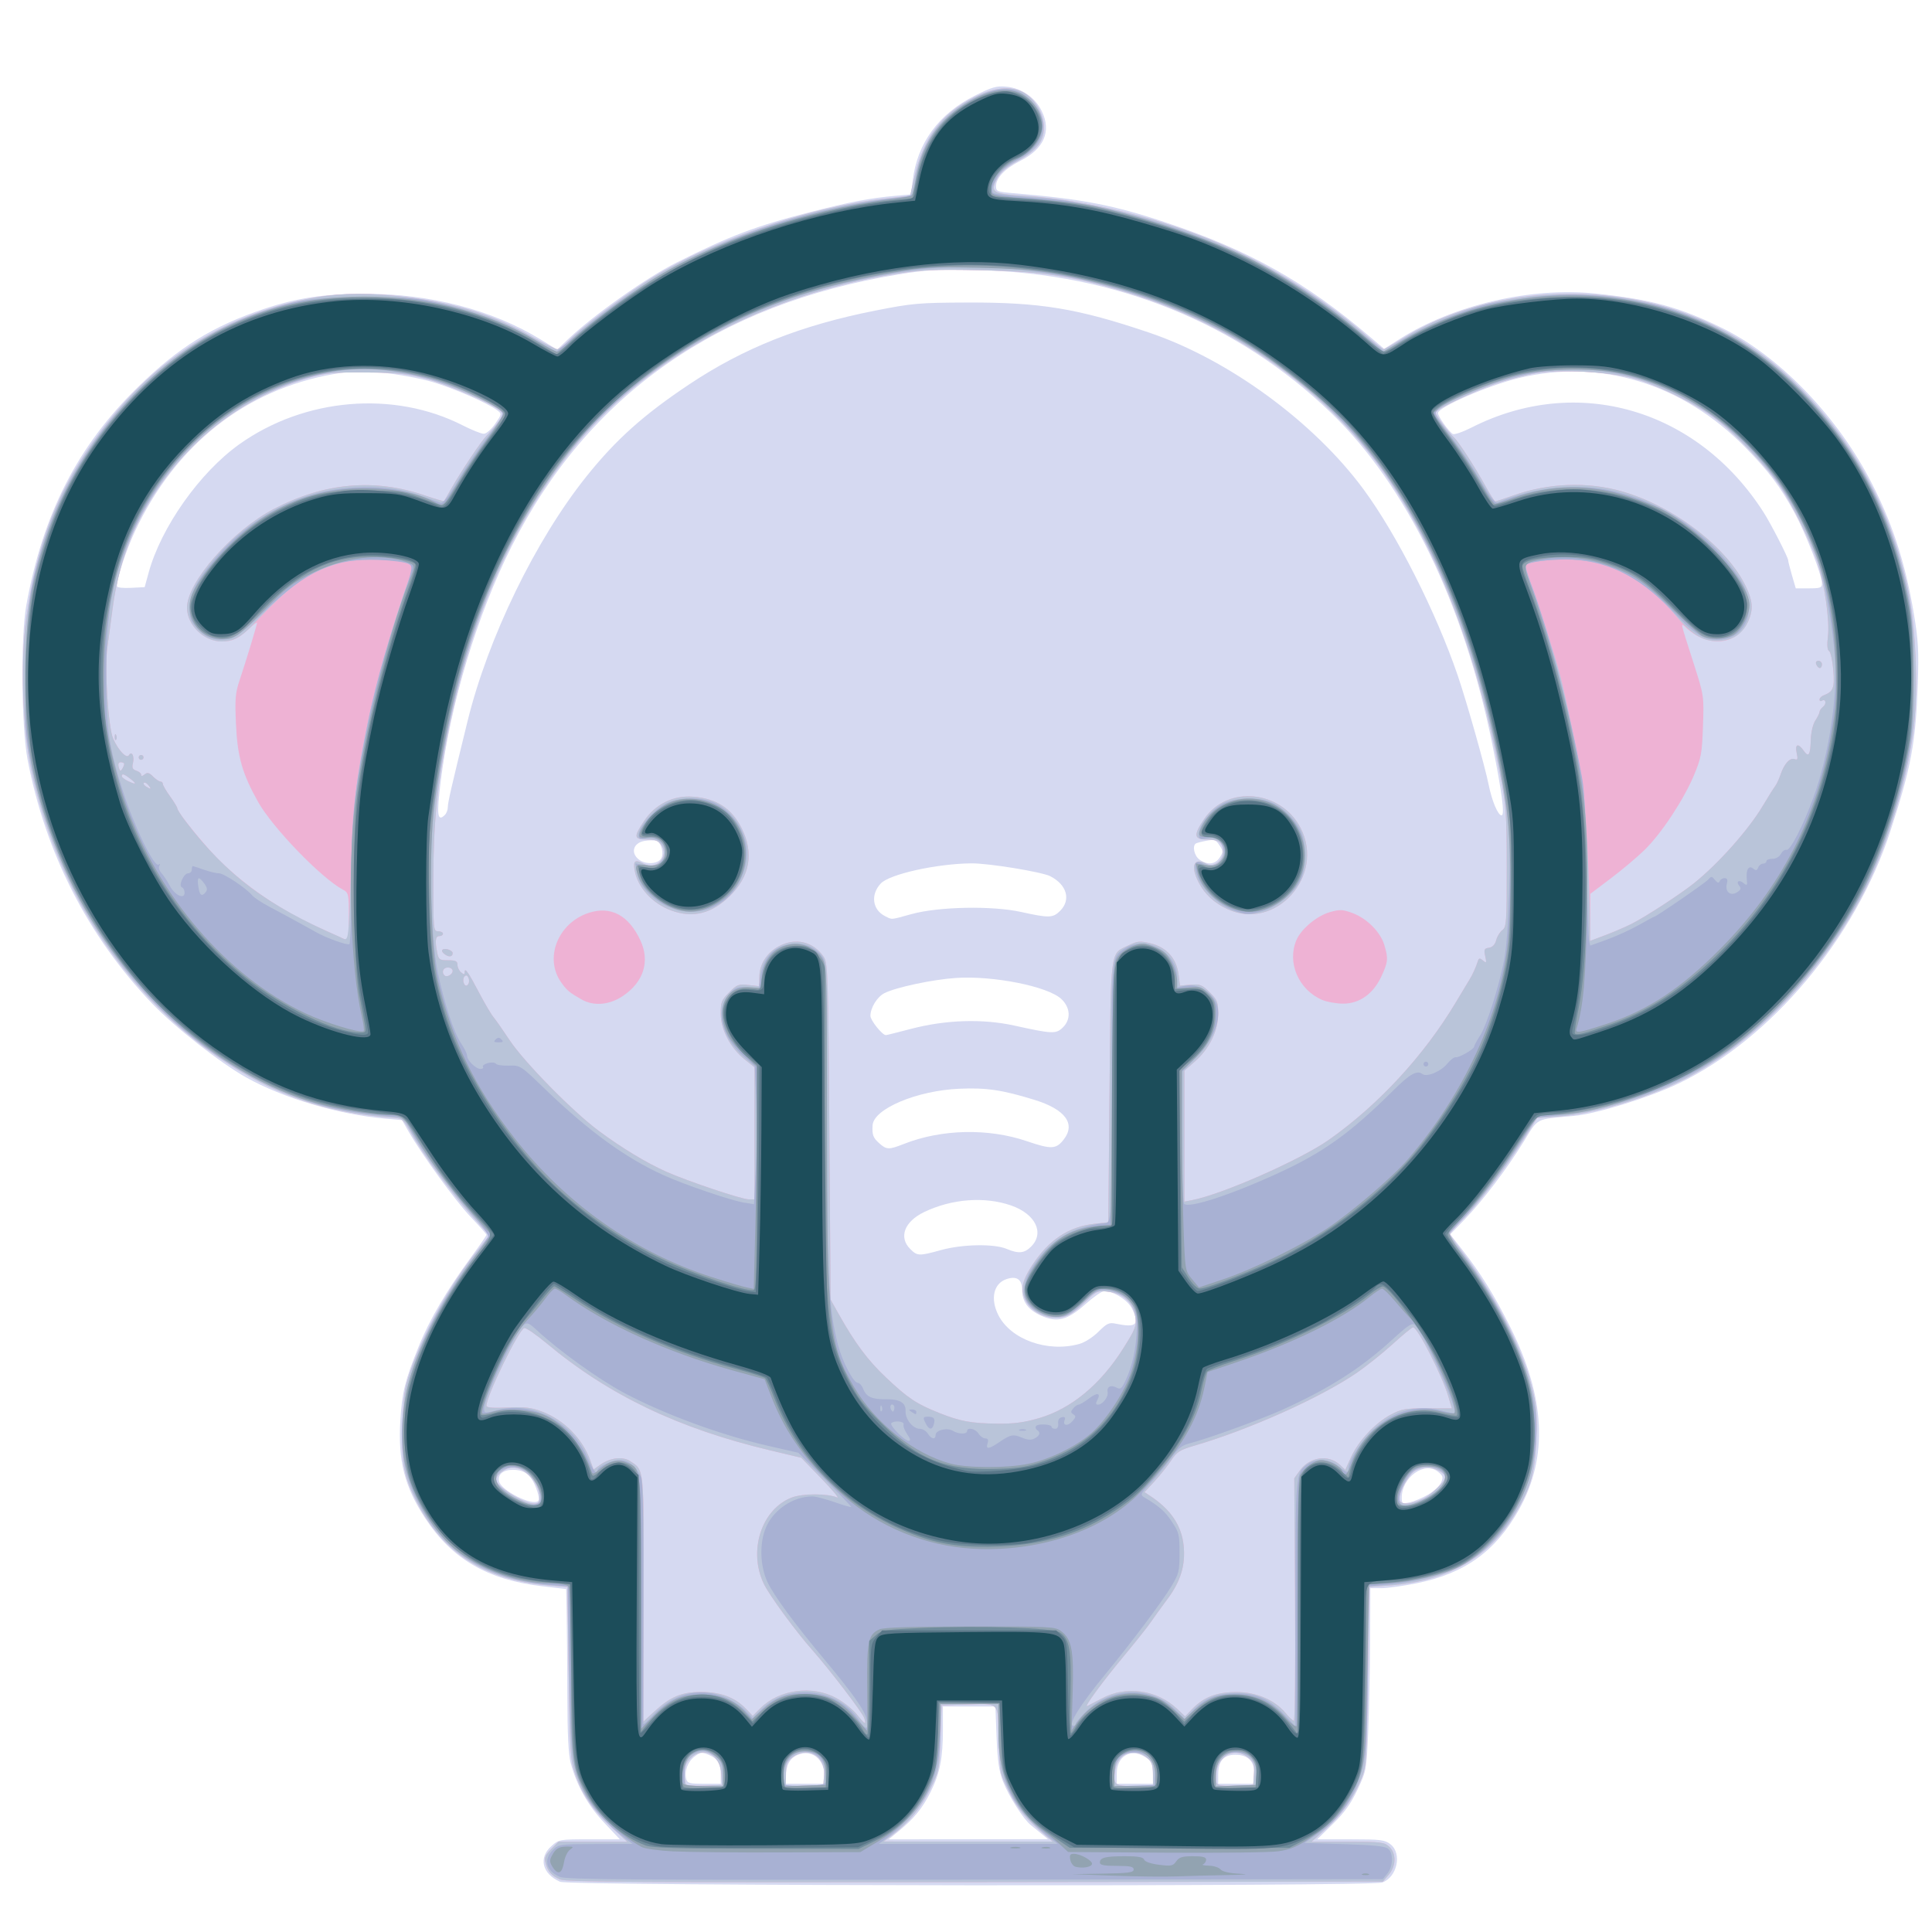 <?xml version="1.0" encoding="UTF-8" standalone="no"?>
<!-- Created with Inkscape (http://www.inkscape.org/) -->

<svg
   width="800"
   height="800"
   viewBox="0 0 211.667 211.667"
   version="1.1"
   id="svg1531"
   inkscape:version="1.1.2 (b8e25be833, 2022-02-05)"
   sodipodi:docname="favicon.svg"
   xmlns:inkscape="http://www.inkscape.org/namespaces/inkscape"
   xmlns:sodipodi="http://sodipodi.sourceforge.net/DTD/sodipodi-0.dtd"
   xmlns="http://www.w3.org/2000/svg"
   xmlns:svg="http://www.w3.org/2000/svg">
  <sodipodi:namedview
     id="namedview1533"
     pagecolor="#505050"
     bordercolor="#eeeeee"
     borderopacity="1"
     inkscape:pageshadow="0"
     inkscape:pageopacity="0"
     inkscape:pagecheckerboard="0"
     inkscape:document-units="mm"
     showgrid="false"
     units="px"
     inkscape:zoom="0.45522587"
     inkscape:cx="396.50646"
     inkscape:cy="386.62126"
     inkscape:window-width="1366"
     inkscape:window-height="697"
     inkscape:window-x="-8"
     inkscape:window-y="-8"
     inkscape:window-maximized="1"
     inkscape:current-layer="layer1" />
  <defs
     id="defs1528" />
  <g
     inkscape:label="Ebene 1"
     inkscape:groupmode="layer"
     id="layer1">
    <g
       id="g1124"
       transform="translate(-9.076,-28.15)">
      <path
         style="fill:#d5d9f1;stroke-width:0.265"
         d="m 70.442,234.314 c -1.961,-0.855 -2.398,-2.619 -0.966,-3.899 0.831,-0.742 0.886,-0.752 4.177,-0.752 h 3.335 l -1.729,-1.833 c -1.778,-1.884 -2.98,-4.024 -3.653,-6.501 -0.252,-0.928 -0.364,-3.141 -0.373,-7.408 -0.007,-3.347 -0.039,-7.343 -0.071,-8.881 l -0.058,-2.796 -2.673,-0.314 c -5.938,-0.697 -9.852,-2.98 -12.782,-7.457 -2.258,-3.451 -2.981,-6.305 -2.712,-10.705 0.19,-3.1 0.49,-4.314 1.997,-8.069 1.186,-2.955 3.058,-6.149 5.764,-9.832 0.921,-1.254 1.675,-2.347 1.675,-2.429 0,-0.082 -0.776,-0.962 -1.724,-1.954 -1.649,-1.726 -5.325,-6.784 -6.82,-9.384 l -0.707,-1.229 -1.923,-0.174 c -5.109,-0.463 -11.117,-2.249 -15.152,-4.503 -2.817,-1.574 -7.874,-5.549 -10.319,-8.111 -7.032,-7.371 -11.684,-16.496 -13.639,-26.758 -0.675,-3.543 -0.753,-13.442 -0.132,-16.862 1.822,-10.043 5.622,-17.46 12.264,-23.94 4.457,-4.348 8.171,-6.647 13.772,-8.526 3.565,-1.196 6.665,-1.664 11.018,-1.664 7.192,-5.3e-4 14.004,1.767 19.285,5.004 l 1.822,1.117 1.088,-1.041 c 2.777,-2.658 8.635,-6.809 11.975,-8.487 5.843,-2.935 8.72,-4.022 14.653,-5.538 4.371,-1.117 6.484,-1.522 9.29,-1.78 l 1.758,-0.162 0.184,-1.503 c 0.505,-4.117 2.841,-7.315 6.796,-9.304 1.886,-0.948 2.385,-1.092 3.454,-0.993 1.695,0.157 3.166,1.174 3.905,2.7 1.068,2.207 0.234,4.115 -2.374,5.431 -1.686,0.851 -2.649,1.864 -2.649,2.785 0,0.549 0.152,0.609 1.918,0.756 7.511,0.628 10.946,1.29 16.75,3.228 9.038,3.018 15.16,6.445 22.239,12.449 l 1.617,1.371 1.691,-1.071 c 5.894,-3.735 14.419,-5.716 21.456,-4.985 6.093,0.633 9.242,1.492 13.929,3.801 6.048,2.98 12.26,9.318 16.001,16.327 2.498,4.681 3.993,9.189 4.956,14.949 0.487,2.91 0.553,4.092 0.431,7.673 -0.22,6.44 -0.718,9.12 -2.998,16.14 -3.817,11.751 -13.099,22.801 -23.245,27.671 -3.172,1.522 -8.958,3.312 -11.438,3.538 -4.313,0.392 -3.849,0.151 -5.529,2.872 -1.852,2.998 -4.453,6.416 -6.482,8.518 l -1.533,1.587 1.348,1.72 c 1.99,2.539 3.463,4.912 5.211,8.399 3.869,7.719 4.194,14.277 0.991,20.005 -2.567,4.589 -5.931,7.019 -11.209,8.095 -1.465,0.299 -3.21,0.543 -3.879,0.543 h -1.215 l -0.025,5.755 c -0.013,3.165 -0.108,7.66 -0.209,9.988 -0.181,4.157 -0.202,4.271 -1.161,6.31 -0.725,1.543 -1.421,2.513 -2.703,3.77 l -1.727,1.693 h 3.671 c 3.313,0 3.739,0.053 4.368,0.548 1.288,1.013 0.719,3.613 -0.915,4.183 -1.322,0.461 -89.004,0.383 -90.066,-0.08 z m 52.784,-5.221 c -0.364,-0.303 -0.909,-0.747 -1.212,-0.986 -0.815,-0.643 -2.432,-3.184 -3.066,-4.818 -0.421,-1.086 -0.587,-2.247 -0.687,-4.805 l -0.132,-3.373 h -2.875 -2.875 v 2.477 c 0,3.184 -0.322,4.824 -1.354,6.898 -0.882,1.772 -1.815,2.912 -3.535,4.317 l -1.052,0.86 8.725,-0.009 8.725,-0.009 -0.661,-0.552 z m -35.19,-6.46 c 0,-1.253 -0.34,-1.824 -1.33,-2.234 -0.724,-0.3 -0.903,-0.279 -1.517,0.18 -0.756,0.564 -1.156,1.619 -0.935,2.465 0.123,0.469 0.358,0.533 1.961,0.533 h 1.821 z m 11.377,0.162 c 0,-1.901 -1.383,-3.026 -2.933,-2.384 -0.875,0.363 -1.301,1.144 -1.301,2.389 v 0.777 h 2.117 2.117 z m 35.983,-0.123 c 0,-1.277 -0.218,-1.704 -1.104,-2.162 -1.481,-0.766 -2.865,0.16 -2.865,1.917 v 1.15 h 1.984 1.984 z m 11.113,-0.154 c 0,-1.405 -0.706,-2.117 -2.102,-2.117 -1.268,0 -1.867,0.698 -1.867,2.176 v 0.999 h 1.984 1.984 z M 67.814,191.177 c -0.551,-1.443 -1.26,-1.996 -2.559,-1.996 -1.048,0 -1.657,0.496 -1.515,1.232 0.195,1.014 3.637,2.76 4.294,2.179 0.14,-0.123 0.048,-0.712 -0.22,-1.415 z m 97.693,0.736 c 0.627,-0.36 1.277,-0.958 1.446,-1.328 0.269,-0.59 0.228,-0.736 -0.336,-1.193 -1.463,-1.185 -3.969,0.608 -3.969,2.839 0,0.645 0.062,0.683 0.86,0.516 0.473,-0.099 1.373,-0.474 1.999,-0.835 z M 127.321,175.392 c 0.603,-0.167 1.502,-0.742 2.104,-1.344 0.905,-0.905 1.164,-1.028 1.858,-0.884 2.286,0.474 2.664,0.144 1.836,-1.601 -0.455,-0.958 -1.999,-1.942 -3.07,-1.955 -0.249,-0.003 -1.176,0.639 -2.06,1.428 -1.968,1.756 -3.078,2.044 -4.856,1.257 -1.405,-0.621 -2.077,-1.535 -2.077,-2.822 0,-1.162 -0.602,-1.569 -1.737,-1.174 -1.398,0.487 -1.764,2.171 -0.859,3.946 1.366,2.678 5.396,4.111 8.86,3.149 z m -15.143,-10.288 c 2.326,-0.645 5.792,-0.708 7.171,-0.132 1.329,0.555 1.949,0.497 2.699,-0.253 1.489,-1.489 0.471,-3.575 -2.197,-4.5 -2.908,-1.009 -6.52,-0.732 -9.546,0.732 -2.147,1.039 -2.79,2.753 -1.511,4.032 0.785,0.785 0.961,0.792 3.383,0.12 z m -4.065,-11.629 c 4.122,-1.625 9.249,-1.738 13.473,-0.296 2.657,0.907 3.189,0.885 4.015,-0.165 1.364,-1.734 0.2,-3.321 -3.207,-4.371 -3.517,-1.083 -5.239,-1.338 -8.205,-1.212 -4.659,0.198 -9.414,2.203 -9.515,4.012 -0.058,1.046 0.056,1.356 0.721,1.953 0.809,0.727 1.056,0.734 2.718,0.079 z m 0.756,-12.599 c 3.795,-1 7.847,-1.132 11.314,-0.369 4.181,0.92 4.567,0.937 5.309,0.239 0.936,-0.88 0.875,-2.201 -0.146,-3.154 -1.473,-1.376 -7.441,-2.567 -11.517,-2.3 -2.57,0.169 -6.599,1.025 -7.864,1.671 -0.791,0.404 -1.526,1.6 -1.526,2.484 0,0.495 1.298,2.109 1.696,2.109 0.082,0 1.312,-0.306 2.732,-0.681 z m 0.069,-12.578 c 2.969,-0.822 8.848,-0.935 12.025,-0.231 3.04,0.674 3.473,0.661 4.259,-0.125 1.208,-1.208 0.74,-2.86 -1.073,-3.791 -0.93,-0.477 -6.808,-1.435 -8.673,-1.413 -3.831,0.045 -8.953,1.187 -9.908,2.21 -1.134,1.214 -0.919,2.868 0.464,3.568 0.814,0.412 0.558,0.431 2.905,-0.219 z m -27.438,-6.081 c 0.348,-0.556 0.041,-1.725 -0.509,-1.935 -0.239,-0.092 -0.837,-0.091 -1.328,8e-4 -1.2,0.225 -1.524,1.284 -0.618,2.018 0.723,0.585 2.064,0.54 2.454,-0.083 z m 61.197,-0.107 c 0.403,-0.614 0.401,-0.71 -0.017,-1.348 -0.395,-0.603 -0.567,-0.665 -1.417,-0.505 -0.532,0.1 -1.058,0.237 -1.168,0.305 -0.422,0.261 -0.174,1.369 0.395,1.766 0.887,0.619 1.712,0.537 2.207,-0.218 z m -84.876,-4.683 c 0.175,-0.175 0.318,-0.557 0.318,-0.85 0,-0.509 0.357,-2.065 2.161,-9.416 2.241,-9.132 7.451,-19.854 13.035,-26.827 3.231,-4.034 6.257,-6.743 11.262,-10.081 5.977,-3.986 12.233,-6.465 20.373,-8.073 4.07,-0.804 4.751,-0.864 10.054,-0.884 8.045,-0.031 12.126,0.644 19.976,3.303 8.673,2.938 18.023,9.778 23.469,17.17 3.631,4.929 7.926,13.415 10.307,20.366 0.973,2.841 2.987,9.954 3.404,12.026 0.353,1.753 1.015,3.32 1.403,3.32 0.375,0 0.053,-2.493 -0.997,-7.709 -3.111,-15.455 -9.38,-28.361 -17.668,-36.377 -10.172,-9.838 -23.637,-15.293 -38.615,-15.643 -4.475,-0.104 -5.697,-0.041 -8.731,0.454 -19.88,3.244 -34.074,13.209 -42.437,29.795 -3.764,7.466 -6.716,17.246 -7.776,25.768 -0.459,3.687 -0.359,4.479 0.462,3.658 z M 25.361,90.888 c 1.354,-4.961 5.595,-10.967 9.926,-14.058 7.149,-5.101 16.924,-5.93 24.486,-2.076 0.993,0.506 2.027,0.92 2.299,0.92 0.279,0 0.82,-0.473 1.246,-1.087 0.74,-1.068 0.744,-1.094 0.234,-1.487 -1.012,-0.78 -4.789,-2.427 -7.135,-3.112 -1.309,-0.382 -3.71,-0.83 -5.337,-0.995 -2.534,-0.257 -3.319,-0.236 -5.491,0.149 -9.648,1.71 -17.277,7.753 -21.718,17.205 -0.97,2.065 -1.981,5.142 -1.981,6.031 0,0.145 0.66,0.222 1.518,0.177 l 1.518,-0.079 z m 183.326,1.201 c 0,-0.929 -1.767,-5.489 -3.012,-7.774 -1.552,-2.848 -2.836,-4.552 -5.391,-7.157 -6.857,-6.991 -15.87,-9.746 -24.817,-7.587 -3.343,0.807 -8.848,3.194 -8.848,3.836 0,0.357 1.171,2.009 1.622,2.288 0.166,0.102 1.089,-0.214 2.052,-0.703 11.57,-5.876 24.735,-2.057 31.995,9.281 0.81,1.265 2.693,4.934 2.695,5.251 5.3e-4,0.123 0.188,0.867 0.417,1.654 l 0.416,1.43 h 1.436 c 1.25,0 1.436,-0.067 1.436,-0.518 z"
         id="path1140" />
      <path
         style="fill:#eeb2d4;stroke-width:0.265"
         d="m 70.441,234.059 c -0.965,-0.422 -1.356,-0.867 -1.593,-1.812 -0.146,-0.582 -0.028,-0.872 0.62,-1.52 l 0.8,-0.8 h 3.763 3.763 l -1.728,-1.583 c -2.036,-1.866 -3.222,-3.616 -3.99,-5.892 -0.513,-1.521 -0.57,-2.407 -0.7,-11.046 L 71.235,202.013 69.065,201.833 c -6.85,-0.568 -11.513,-3.561 -14.372,-9.225 -1.391,-2.755 -1.65,-4.166 -1.525,-8.29 0.097,-3.199 0.218,-4.041 0.84,-5.853 1.521,-4.433 4.274,-9.404 7.366,-13.3 l 1.316,-1.658 -1.983,-2.222 c -2.232,-2.502 -5.264,-6.649 -6.594,-9.02 -0.796,-1.42 -0.981,-1.587 -1.804,-1.642 -7.998,-0.531 -14.281,-2.861 -20.817,-7.721 -9.601,-7.139 -16.344,-17.947 -18.999,-30.45 -0.952,-4.482 -1.193,-11.838 -0.542,-16.536 1.151,-8.306 3.564,-14.382 8.132,-20.475 6.134,-8.18 13.949,-13.051 23.604,-14.708 2.937,-0.504 6.053,-0.512 9.978,-0.025 5.467,0.678 9.683,2.015 13.804,4.378 1.275,0.731 2.472,1.329 2.66,1.329 0.188,0 0.752,-0.43 1.254,-0.955 1.158,-1.214 5.319,-4.387 8.297,-6.328 6.853,-4.467 17.589,-8.224 26.34,-9.218 l 2.769,-0.314 0.468,-2.051 c 0.98,-4.298 2.975,-6.952 6.583,-8.757 2.121,-1.061 3.923,-1.251 5.27,-0.555 1.213,0.627 2.181,2.099 2.313,3.517 0.159,1.709 -0.625,2.817 -2.851,4.027 -1.202,0.653 -1.861,1.21 -2.218,1.875 -0.833,1.551 -0.589,1.723 2.744,1.934 8.042,0.509 17.411,3.041 24.664,6.667 4.646,2.322 9.249,5.395 13.092,8.741 0.895,0.78 1.713,1.417 1.816,1.417 0.103,0 1.038,-0.528 2.076,-1.174 6.759,-4.204 15.889,-5.821 24.728,-4.379 7.194,1.174 13.556,4.457 18.7,9.652 6.112,6.172 10.058,13.486 11.919,22.095 0.854,3.949 1.157,10.644 0.68,15.025 -0.604,5.547 -2.904,13.192 -5.484,18.223 -4.491,8.759 -12.068,16.634 -19.8,20.58 -3.937,2.009 -9.945,3.779 -13.698,4.036 l -2.305,0.158 -1.525,2.409 c -2.053,3.242 -5.031,7.146 -6.674,8.749 -0.74,0.722 -1.346,1.416 -1.346,1.541 0,0.126 0.519,0.904 1.154,1.73 3.548,4.614 6.64,10.515 7.734,14.76 0.595,2.309 0.661,3.005 0.558,5.924 -0.132,3.743 -0.571,5.319 -2.284,8.2 -2.904,4.882 -7.372,7.428 -13.887,7.913 l -2.139,0.159 -0.135,9.79 c -0.127,9.247 -0.166,9.867 -0.705,11.187 -0.877,2.148 -2.111,3.899 -3.867,5.488 l -1.601,1.449 h 3.964 c 3.623,0 4.014,0.046 4.543,0.539 0.795,0.74 0.768,2.122 -0.059,3.084 l -0.639,0.742 -44.671,0.057 c -36.384,0.046 -44.819,-0.007 -45.465,-0.29 z m 53.181,-4.819 c -2.159,-1.821 -3.043,-2.881 -3.994,-4.786 -1.028,-2.06 -1.033,-2.085 -1.124,-5.708 -0.107,-4.265 0.182,-3.968 -3.745,-3.847 l -2.514,0.078 -0.132,3.586 c -0.129,3.508 -0.154,3.63 -1.15,5.644 -0.997,2.016 -2.292,3.576 -4.142,4.988 l -0.926,0.707 9.26,0.004 9.26,0.004 -0.794,-0.669 z m -35.508,-6.692 c -0.101,-2.182 -1.996,-3.164 -3.398,-1.762 -0.466,0.466 -0.649,0.939 -0.649,1.676 0,0.564 0.084,1.11 0.187,1.213 0.103,0.103 1.026,0.152 2.051,0.11 l 1.864,-0.077 z m 11.247,0.039 c 0.15,-2.07 -1.87,-3.173 -3.485,-1.902 -0.586,0.461 -0.697,0.758 -0.697,1.863 v 1.315 l 2.051,-0.077 2.051,-0.077 z m 36.034,-0.05 c 0,-1.093 -0.113,-1.392 -0.697,-1.852 -1.415,-1.113 -3.159,-0.425 -3.445,1.358 -0.265,1.653 -0.092,1.798 2.149,1.798 h 1.993 z m 11.06,-0.056 c 0.069,-1.065 -0.014,-1.301 -0.631,-1.786 -1.624,-1.278 -3.549,-0.077 -3.549,2.215 0,0.873 0.217,0.958 2.237,0.875 l 1.864,-0.077 z m -42.698,-6.112 c -0.185,-0.582 -3.818,-5.335 -5.699,-7.456 -1.785,-2.012 -4.679,-5.963 -5.285,-7.214 -1.756,-3.627 -0.277,-8.213 3.06,-9.487 1.185,-0.453 3.918,-0.451 4.973,0.003 0.258,0.111 -0.525,-0.824 -1.74,-2.078 l -2.209,-2.28 -3.419,-0.814 c -10.038,-2.389 -17.651,-6.033 -24.456,-11.706 -1.191,-0.993 -2.302,-1.752 -2.47,-1.687 -0.646,0.249 -4.142,7.44 -4.142,8.519 0,0.202 0.727,0.261 2.315,0.188 1.881,-0.087 2.588,-0.004 3.77,0.442 2.412,0.91 4.44,2.965 5.302,5.373 l 0.349,0.976 0.744,-0.53 c 1.066,-0.759 2.443,-0.926 3.254,-0.395 1.573,1.031 1.523,0.51 1.48,15.151 l -0.039,13.41 1.176,-1.084 c 1.82,-1.678 3.015,-2.18 5.189,-2.18 2.122,0 3.697,0.594 4.898,1.848 l 0.736,0.768 0.822,-0.822 c 2.081,-2.081 5.695,-2.568 8.34,-1.125 0.785,0.428 1.787,1.227 2.227,1.774 0.923,1.149 1.086,1.228 0.824,0.403 z m 47.202,-12.967 -0.086,-13.295 0.588,-0.825 c 1.09,-1.528 3.171,-1.821 4.444,-0.625 l 0.56,0.526 0.628,-1.39 c 0.803,-1.777 2.659,-3.762 4.357,-4.658 1.188,-0.627 1.612,-0.7 4.008,-0.694 l 2.68,0.007 -0.387,-1.303 c -0.685,-2.306 -3.369,-7.575 -3.858,-7.575 -0.125,0 -1.142,0.834 -2.259,1.854 -1.117,1.019 -2.924,2.459 -4.016,3.2 -3.972,2.695 -11.715,6.162 -17.626,7.891 -1.661,0.486 -1.969,0.68 -2.607,1.644 -0.398,0.601 -1.217,1.628 -1.82,2.282 l -1.097,1.19 0.65,0.429 c 2.228,1.47 3.408,3.228 3.634,5.412 0.219,2.12 -0.312,3.903 -1.728,5.808 -0.672,0.904 -1.522,2.081 -1.889,2.616 -0.367,0.535 -1.724,2.24 -3.014,3.791 -2.249,2.702 -4.342,5.563 -3.933,5.377 0.107,-0.049 0.849,-0.436 1.65,-0.862 2.62,-1.392 5.977,-0.923 8.175,1.143 l 0.899,0.845 0.821,-0.844 c 1.241,-1.276 2.647,-1.81 4.786,-1.817 2.166,-0.007 4.205,0.856 5.383,2.278 0.389,0.469 0.805,0.862 0.925,0.872 0.12,0.011 0.18,-5.964 0.132,-13.276 z M 68.193,192.21 c 0,-1.539 -1.57,-3.294 -2.946,-3.294 -0.744,0 -1.816,0.789 -1.816,1.336 0,0.753 2.975,2.633 4.167,2.633 0.462,1.6e-4 0.595,-0.151 0.595,-0.674 z m 96.716,0.177 c 1.001,-0.455 2.503,-1.906 2.503,-2.418 0,-0.43 -1.174,-1.053 -1.984,-1.053 -0.445,0 -1.075,0.186 -1.4,0.414 -0.689,0.482 -1.643,2.233 -1.643,3.015 0,0.699 1.04,0.717 2.524,0.042 z m -42.045,-8.851 c 3.556,-1.034 6.762,-3.679 9.264,-7.644 1.338,-2.121 1.469,-2.458 1.338,-3.437 -0.207,-1.54 -1.334,-2.605 -2.951,-2.788 -1.19,-0.134 -1.295,-0.089 -2.48,1.057 -1.515,1.465 -2.117,1.787 -3.349,1.787 -1.927,0 -3.576,-1.456 -3.576,-3.158 0,-0.68 0.309,-1.446 1.034,-2.561 1.829,-2.814 4.017,-4.264 6.903,-4.575 l 1.455,-0.157 0.132,-14.287 c 0.148,-15.942 0.035,-15.06 2.054,-16.04 1.009,-0.49 1.267,-0.514 2.442,-0.232 1.73,0.415 2.828,1.625 3.06,3.372 l 0.167,1.258 1.165,-0.093 c 1.038,-0.083 1.267,0.009 2.091,0.833 0.83,0.83 0.926,1.075 0.926,2.356 0,1.844 -0.961,3.816 -2.536,5.202 l -1.168,1.028 v 7.17 7.17 l 0.86,-0.165 c 3.29,-0.632 11.857,-4.412 14.972,-6.607 5.424,-3.821 10.423,-9.233 13.896,-15.043 0.696,-1.164 1.377,-2.295 1.513,-2.514 0.317,-0.508 0.687,-1.32 0.887,-1.948 0.134,-0.422 0.219,-0.442 0.585,-0.137 0.384,0.318 0.409,0.269 0.245,-0.479 -0.16,-0.729 -0.108,-0.845 0.411,-0.921 0.394,-0.058 0.661,-0.34 0.794,-0.839 0.11,-0.414 0.416,-0.91 0.679,-1.103 0.44,-0.322 0.479,-0.877 0.476,-6.788 -0.003,-5.936 -0.061,-6.737 -0.739,-10.274 -2.522,-13.154 -6.572,-23.896 -12.143,-32.211 -6.389,-9.536 -16.712,-16.936 -28.693,-20.568 -5.986,-1.815 -9.33,-2.324 -16.101,-2.451 -5.295,-0.1 -6.532,-0.042 -9.525,0.445 -14.08,2.289 -26.471,8.877 -34.437,18.31 -6.958,8.239 -11.722,18.83 -14.385,31.981 -1.165,5.755 -1.581,10.015 -1.581,16.201 0,5.315 0.017,5.492 0.529,5.492 0.291,0 0.529,0.119 0.529,0.265 0,0.146 -0.179,0.265 -0.397,0.265 -0.428,0 -0.493,0.512 -0.232,1.819 0.151,0.755 0.254,0.827 1.191,0.827 0.827,0 1.025,0.096 1.025,0.497 0,0.273 0.179,0.645 0.397,0.826 0.319,0.265 0.397,0.261 0.397,-0.021 0,-0.567 0.394,-0.004 1.588,2.269 0.612,1.164 1.312,2.355 1.557,2.646 0.245,0.291 1.036,1.422 1.759,2.514 1.604,2.423 6.903,7.817 9.78,9.957 2.524,1.877 5.234,3.516 7.408,4.482 2.323,1.032 8.256,3.023 9.009,3.023 h 0.648 v -7.232 -7.232 l -1.062,-0.853 c -1.583,-1.272 -2.637,-3.275 -2.64,-5.017 -0.002,-1.269 0.094,-1.512 0.931,-2.349 0.854,-0.854 1.034,-0.922 2.117,-0.8 l 1.183,0.133 v -0.964 c 0,-1.419 0.803,-2.699 2.145,-3.417 1.834,-0.981 3.817,-0.5 4.929,1.196 0.431,0.658 0.477,2.111 0.6,19.112 l 0.133,18.401 0.889,1.587 c 1.783,3.186 3.187,5.068 5.189,6.959 2.393,2.26 3.331,2.887 5.785,3.865 2.354,0.938 3.501,1.15 6.406,1.186 1.792,0.022 2.929,-0.126 4.519,-0.588 z m -50.065,-45.883 c -1.351,-0.772 -1.578,-0.959 -2.208,-1.827 -1.927,-2.651 -0.425,-6.53 2.965,-7.656 2.426,-0.806 4.406,0.247 5.688,3.024 1.056,2.287 0.351,4.532 -1.904,6.061 -1.483,1.006 -3.211,1.157 -4.541,0.397 z m 81.122,0.042 c -2.579,-1.118 -3.852,-4.068 -2.82,-6.532 0.516,-1.233 2.251,-2.682 3.693,-3.086 1.1,-0.308 1.395,-0.294 2.501,0.123 1.554,0.584 3.023,2.069 3.447,3.484 0.444,1.482 0.408,1.87 -0.324,3.441 -0.897,1.926 -2.412,2.996 -4.224,2.982 -0.742,-0.006 -1.765,-0.191 -2.274,-0.411 z m -96.131,-5.001 c -0.265,-0.194 -0.362,-0.418 -0.219,-0.507 0.314,-0.194 1.098,0.081 1.098,0.385 0,0.414 -0.402,0.47 -0.879,0.122 z m 24.847,-4.784 c -2.12,-0.777 -3.732,-2.559 -4.042,-4.468 -0.164,-1.01 0.068,-1.158 1.018,-0.65 1.362,0.729 2.781,-0.764 1.943,-2.043 -0.33,-0.504 -0.641,-0.626 -1.595,-0.626 -1.451,0 -1.494,-0.27 -0.325,-2.021 1.241,-1.857 3.194,-2.827 5.366,-2.666 2.584,0.192 4.258,1.285 5.351,3.496 1.337,2.705 0.874,5.255 -1.346,7.414 -1.96,1.906 -4.04,2.416 -6.369,1.563 z m 60.962,-0.134 c -1.459,-0.661 -2.532,-1.648 -3.199,-2.945 -0.944,-1.835 -0.545,-2.79 0.853,-2.042 0.774,0.414 1.817,-0.329 1.817,-1.295 0,-1.022 -0.45,-1.37 -1.773,-1.37 -1.435,0 -1.493,-0.475 -0.278,-2.267 2.522,-3.72 8.431,-3.146 10.559,1.026 2.675,5.243 -2.731,11.268 -7.979,8.893 z m -83.185,7.536 c -0.117,-0.306 -0.264,-0.371 -0.441,-0.194 -0.146,0.146 -0.185,0.471 -0.088,0.723 0.117,0.306 0.264,0.371 0.441,0.194 0.146,-0.146 0.185,-0.471 0.088,-0.723 z m -1.746,-0.796 c 0,-0.203 -0.238,-0.369 -0.529,-0.369 -0.498,0 -0.719,0.515 -0.371,0.864 0.257,0.257 0.9,-0.096 0.9,-0.495 z m -11.377,-5.916 c 0,-2.517 -0.029,-2.653 -0.638,-2.977 -2.368,-1.259 -7.719,-6.793 -9.304,-9.622 -1.73,-3.088 -2.26,-4.95 -2.419,-8.494 -0.126,-2.824 -0.075,-3.431 0.416,-4.895 0.71,-2.116 1.891,-6.01 1.891,-6.234 0,-0.094 -0.387,0.196 -0.86,0.643 -1.158,1.096 -1.827,1.407 -3.025,1.406 -1.946,-0.002 -3.785,-1.798 -3.787,-3.699 -0.003,-2.808 4.967,-8.457 9.524,-10.825 5.569,-2.893 11.04,-3.371 16.609,-1.449 1.074,0.371 1.986,0.634 2.026,0.585 0.04,-0.049 0.411,-0.685 0.824,-1.412 1.081,-1.905 3.296,-5.215 3.845,-5.747 0.258,-0.25 0.801,-0.889 1.205,-1.419 0.721,-0.946 0.725,-0.971 0.218,-1.363 -1.127,-0.87 -5.672,-2.814 -8.054,-3.445 -2.136,-0.566 -3.139,-0.672 -6.619,-0.697 -3.554,-0.026 -4.383,0.052 -6.218,0.582 -8.047,2.324 -14.621,7.836 -18.612,15.606 -1.467,2.856 -2.436,6.118 -2.923,9.844 -0.162,1.237 -0.41,3.089 -0.552,4.115 -0.32,2.315 0.095,8.765 0.643,9.984 0.587,1.306 1.459,2.219 1.719,1.799 0.319,-0.516 0.63,0.127 0.436,0.899 -0.12,0.477 -0.03,0.669 0.372,0.797 0.291,0.092 0.53,0.294 0.53,0.447 0,0.179 0.136,0.167 0.379,-0.035 0.301,-0.25 0.491,-0.203 0.926,0.232 0.301,0.301 0.666,0.547 0.811,0.547 0.146,0 0.265,0.12 0.265,0.267 0,0.147 0.357,0.76 0.794,1.363 0.437,0.603 0.794,1.196 0.794,1.318 0,0.3 1.509,2.257 3.368,4.369 2.91,3.304 7.14,6.367 11.713,8.481 2.001,0.925 3.544,1.624 3.638,1.648 0.036,0.009 0.066,-1.17 0.066,-2.62 z m -23.019,-17.471 c 0,-0.146 0.119,-0.265 0.265,-0.265 0.146,0 0.265,0.119 0.265,0.265 0,0.146 -0.119,0.265 -0.265,0.265 -0.146,0 -0.265,-0.119 -0.265,-0.265 z m -2.625,-2.271 c 0.013,-0.308 0.075,-0.371 0.16,-0.16 0.076,0.191 0.067,0.419 -0.021,0.507 -0.088,0.088 -0.15,-0.068 -0.139,-0.347 z M 187.802,129.382 c 1.548,-0.782 5.366,-3.266 6.861,-4.464 2.683,-2.15 5.995,-5.877 7.551,-8.497 0.562,-0.946 1.159,-1.898 1.328,-2.117 0.169,-0.218 0.444,-0.806 0.612,-1.306 0.395,-1.175 1.037,-1.874 1.544,-1.679 0.328,0.126 0.368,0.001 0.219,-0.679 -0.215,-0.981 0.166,-1.108 0.764,-0.254 0.549,0.784 0.731,0.509 0.783,-1.18 0.026,-0.838 0.232,-1.713 0.501,-2.123 0.251,-0.384 0.457,-0.806 0.457,-0.939 0,-0.133 0.177,-0.389 0.394,-0.568 0.412,-0.342 0.281,-0.918 -0.148,-0.653 -0.135,0.084 -0.246,0.022 -0.246,-0.136 0,-0.159 0.208,-0.367 0.463,-0.464 1.044,-0.395 1.205,-0.825 1.041,-2.78 -0.087,-1.033 -0.292,-1.961 -0.457,-2.063 -0.2,-0.123 -0.242,-0.662 -0.128,-1.61 0.208,-1.724 -0.372,-5.769 -1.172,-8.172 -0.754,-2.264 -2.619,-6.069 -3.995,-8.15 -1.43,-2.162 -4.866,-5.783 -7.093,-7.475 -2.271,-1.726 -6.481,-3.795 -9.164,-4.505 -2.648,-0.701 -8.035,-0.971 -10.57,-0.529 -0.98,0.171 -2.752,0.617 -3.937,0.991 -2.477,0.783 -7.057,2.94 -7.057,3.325 0,0.265 1.465,2.239 2.017,2.717 0.454,0.393 2.271,3.192 3.393,5.226 0.542,0.982 1.05,1.786 1.129,1.786 0.079,0 0.932,-0.281 1.895,-0.625 3.94,-1.406 8.223,-1.567 12.071,-0.452 5.664,1.641 11.515,6.169 13.53,10.47 0.711,1.517 0.777,2.439 0.262,3.647 -1.132,2.656 -4.297,3.072 -6.754,0.887 -0.749,-0.666 -0.834,-1.098 0.772,3.934 1.092,3.421 1.097,3.458 0.984,6.747 -0.104,3.002 -0.194,3.499 -0.983,5.381 -1.124,2.684 -3.542,6.352 -5.374,8.155 -0.796,0.783 -2.469,2.196 -3.717,3.138 l -2.27,1.714 -0.011,2.577 -0.011,2.577 1.671,-0.629 c 0.919,-0.346 2.199,-0.896 2.844,-1.222 z m 20.26,-28.44 c -0.093,-0.242 -5.3e-4,-0.397 0.236,-0.397 0.214,0 0.389,0.179 0.389,0.397 0,0.218 -0.106,0.397 -0.236,0.397 -0.13,0 -0.305,-0.179 -0.389,-0.397 z M 25.325,114.165 c -0.184,-0.222 -0.404,-0.334 -0.488,-0.25 -0.084,0.084 0.022,0.264 0.236,0.399 0.56,0.354 0.633,0.311 0.252,-0.149 z m -1.919,-0.655 c -0.717,-0.564 -0.986,-0.653 -0.986,-0.327 0,0.111 0.268,0.335 0.595,0.497 0.953,0.472 1.117,0.402 0.391,-0.169 z m -0.726,-1.654 c 0.002,-0.109 -0.163,-0.198 -0.368,-0.198 -0.247,0 -0.324,0.186 -0.228,0.552 0.11,0.419 0.198,0.467 0.368,0.198 0.123,-0.194 0.226,-0.442 0.228,-0.552 z"
         id="path1138" />
      <path
         style="fill:#b9c4d9;stroke-width:0.265"
         d="m 70.441,234.059 c -0.965,-0.422 -1.356,-0.867 -1.593,-1.812 -0.146,-0.582 -0.028,-0.872 0.62,-1.52 l 0.8,-0.8 h 3.763 3.763 l -1.728,-1.583 c -2.036,-1.866 -3.222,-3.616 -3.99,-5.892 -0.513,-1.521 -0.57,-2.407 -0.7,-11.046 L 71.235,202.013 69.065,201.833 c -6.85,-0.568 -11.513,-3.561 -14.372,-9.225 -1.391,-2.755 -1.65,-4.166 -1.525,-8.29 0.097,-3.199 0.218,-4.041 0.84,-5.853 1.521,-4.433 4.274,-9.404 7.366,-13.3 l 1.316,-1.658 -1.983,-2.222 c -2.232,-2.502 -5.264,-6.649 -6.594,-9.02 -0.796,-1.42 -0.981,-1.587 -1.804,-1.642 -7.998,-0.531 -14.281,-2.861 -20.817,-7.721 -9.601,-7.139 -16.344,-17.947 -18.999,-30.45 -0.952,-4.482 -1.193,-11.838 -0.542,-16.536 1.151,-8.306 3.564,-14.382 8.132,-20.475 6.134,-8.18 13.949,-13.051 23.604,-14.708 2.937,-0.504 6.053,-0.512 9.978,-0.025 5.467,0.678 9.683,2.015 13.804,4.378 1.275,0.731 2.472,1.329 2.66,1.329 0.188,0 0.752,-0.43 1.254,-0.955 1.158,-1.214 5.319,-4.387 8.297,-6.328 6.853,-4.467 17.589,-8.224 26.34,-9.218 l 2.769,-0.314 0.468,-2.051 c 0.98,-4.298 2.975,-6.952 6.583,-8.757 2.121,-1.061 3.923,-1.251 5.27,-0.555 1.213,0.627 2.181,2.099 2.313,3.517 0.159,1.709 -0.625,2.817 -2.851,4.027 -1.202,0.653 -1.861,1.21 -2.218,1.875 -0.833,1.551 -0.589,1.723 2.744,1.934 8.042,0.509 17.411,3.041 24.664,6.667 4.646,2.322 9.249,5.395 13.092,8.741 0.895,0.78 1.713,1.417 1.816,1.417 0.103,0 1.038,-0.528 2.076,-1.174 6.759,-4.204 15.889,-5.821 24.728,-4.379 7.194,1.174 13.556,4.457 18.7,9.652 6.112,6.172 10.058,13.486 11.919,22.095 0.854,3.949 1.157,10.644 0.68,15.025 -0.604,5.547 -2.904,13.192 -5.484,18.223 -4.491,8.759 -12.068,16.634 -19.8,20.58 -3.937,2.009 -9.945,3.779 -13.698,4.036 l -2.305,0.158 -1.525,2.409 c -2.053,3.242 -5.031,7.146 -6.674,8.749 -0.74,0.722 -1.346,1.416 -1.346,1.541 0,0.126 0.519,0.904 1.154,1.73 3.548,4.614 6.64,10.515 7.734,14.76 0.595,2.309 0.661,3.005 0.558,5.924 -0.132,3.743 -0.571,5.319 -2.284,8.2 -2.904,4.882 -7.372,7.428 -13.887,7.913 l -2.139,0.159 -0.135,9.79 c -0.127,9.247 -0.166,9.867 -0.705,11.187 -0.877,2.148 -2.111,3.899 -3.867,5.488 l -1.601,1.449 h 3.964 c 3.623,0 4.014,0.046 4.543,0.539 0.795,0.74 0.768,2.122 -0.059,3.084 l -0.639,0.742 -44.671,0.057 c -36.384,0.046 -44.819,-0.007 -45.465,-0.29 z m 53.181,-4.819 c -2.159,-1.821 -3.043,-2.881 -3.994,-4.786 -1.028,-2.06 -1.033,-2.085 -1.124,-5.708 -0.107,-4.265 0.182,-3.968 -3.745,-3.847 l -2.514,0.078 -0.132,3.586 c -0.129,3.508 -0.154,3.63 -1.15,5.644 -0.997,2.016 -2.292,3.576 -4.142,4.988 l -0.926,0.707 9.26,0.004 9.26,0.004 -0.794,-0.669 z m -35.508,-6.692 c -0.101,-2.182 -1.996,-3.164 -3.398,-1.762 -0.466,0.466 -0.649,0.939 -0.649,1.676 0,0.564 0.084,1.11 0.187,1.213 0.103,0.103 1.026,0.152 2.051,0.11 l 1.864,-0.077 z m 11.247,0.039 c 0.15,-2.07 -1.87,-3.173 -3.485,-1.902 -0.586,0.461 -0.697,0.758 -0.697,1.863 v 1.315 l 2.051,-0.077 2.051,-0.077 z m 36.034,-0.05 c 0,-1.093 -0.113,-1.392 -0.697,-1.852 -1.415,-1.113 -3.159,-0.425 -3.445,1.358 -0.265,1.653 -0.092,1.798 2.149,1.798 h 1.993 z m 11.06,-0.056 c 0.069,-1.065 -0.014,-1.301 -0.631,-1.786 -1.624,-1.278 -3.549,-0.077 -3.549,2.215 0,0.873 0.217,0.958 2.237,0.875 l 1.864,-0.077 z m -42.698,-6.112 c -0.185,-0.582 -3.818,-5.335 -5.699,-7.456 -1.785,-2.012 -4.679,-5.963 -5.285,-7.214 -1.756,-3.627 -0.277,-8.213 3.06,-9.487 1.185,-0.453 3.918,-0.451 4.973,0.003 0.258,0.111 -0.525,-0.824 -1.74,-2.078 l -2.209,-2.28 -3.419,-0.814 c -10.038,-2.389 -17.651,-6.033 -24.456,-11.706 -1.191,-0.993 -2.302,-1.752 -2.47,-1.687 -0.646,0.249 -4.142,7.44 -4.142,8.519 0,0.202 0.727,0.261 2.315,0.188 1.881,-0.087 2.588,-0.004 3.77,0.442 2.412,0.91 4.44,2.965 5.302,5.373 l 0.349,0.976 0.744,-0.53 c 1.066,-0.759 2.443,-0.926 3.254,-0.395 1.573,1.031 1.523,0.51 1.48,15.151 l -0.039,13.41 1.176,-1.084 c 1.82,-1.678 3.015,-2.18 5.189,-2.18 2.122,0 3.697,0.594 4.898,1.848 l 0.736,0.768 0.822,-0.822 c 2.081,-2.081 5.695,-2.568 8.34,-1.125 0.785,0.428 1.787,1.227 2.227,1.774 0.923,1.149 1.086,1.228 0.824,0.403 z m 47.202,-12.967 -0.086,-13.295 0.588,-0.825 c 1.09,-1.528 3.171,-1.821 4.444,-0.625 l 0.56,0.526 0.628,-1.39 c 0.803,-1.777 2.659,-3.762 4.357,-4.658 1.188,-0.627 1.612,-0.7 4.008,-0.694 l 2.68,0.007 -0.387,-1.303 c -0.685,-2.306 -3.369,-7.575 -3.858,-7.575 -0.125,0 -1.142,0.834 -2.259,1.854 -1.117,1.019 -2.924,2.459 -4.016,3.2 -3.972,2.695 -11.715,6.162 -17.626,7.891 -1.661,0.486 -1.969,0.68 -2.607,1.644 -0.398,0.601 -1.217,1.628 -1.82,2.282 l -1.097,1.19 0.65,0.429 c 2.228,1.47 3.408,3.228 3.634,5.412 0.219,2.12 -0.312,3.903 -1.728,5.808 -0.672,0.904 -1.522,2.081 -1.889,2.616 -0.367,0.535 -1.724,2.24 -3.014,3.791 -2.249,2.702 -4.342,5.563 -3.933,5.377 0.107,-0.049 0.849,-0.436 1.65,-0.862 2.62,-1.392 5.977,-0.923 8.175,1.143 l 0.899,0.845 0.821,-0.844 c 1.241,-1.276 2.647,-1.81 4.786,-1.817 2.166,-0.007 4.205,0.856 5.383,2.278 0.389,0.469 0.805,0.862 0.925,0.872 0.12,0.011 0.18,-5.964 0.132,-13.276 z M 68.193,192.21 c 0,-1.539 -1.57,-3.294 -2.946,-3.294 -0.744,0 -1.816,0.789 -1.816,1.336 0,0.753 2.975,2.633 4.167,2.633 0.462,1.6e-4 0.595,-0.151 0.595,-0.674 z m 96.716,0.177 c 1.001,-0.455 2.503,-1.906 2.503,-2.418 0,-0.43 -1.174,-1.053 -1.984,-1.053 -0.445,0 -1.075,0.186 -1.4,0.414 -0.689,0.482 -1.643,2.233 -1.643,3.015 0,0.699 1.04,0.717 2.524,0.042 z m -42.045,-8.851 c 3.556,-1.034 6.762,-3.679 9.264,-7.644 1.338,-2.121 1.469,-2.458 1.338,-3.437 -0.207,-1.54 -1.334,-2.605 -2.951,-2.788 -1.19,-0.134 -1.295,-0.089 -2.48,1.057 -1.515,1.465 -2.117,1.787 -3.349,1.787 -1.927,0 -3.576,-1.456 -3.576,-3.158 0,-0.68 0.309,-1.446 1.034,-2.561 1.829,-2.814 4.017,-4.264 6.903,-4.575 l 1.455,-0.157 0.132,-14.287 c 0.148,-15.942 0.035,-15.06 2.054,-16.04 1.009,-0.49 1.267,-0.514 2.442,-0.232 1.73,0.415 2.828,1.625 3.06,3.372 l 0.167,1.258 1.165,-0.093 c 1.038,-0.083 1.267,0.009 2.091,0.833 0.83,0.83 0.926,1.075 0.926,2.356 0,1.844 -0.961,3.816 -2.536,5.202 l -1.168,1.028 v 7.17 7.17 l 0.86,-0.165 c 3.29,-0.632 11.857,-4.412 14.972,-6.607 5.424,-3.821 10.423,-9.233 13.896,-15.043 0.696,-1.164 1.377,-2.295 1.513,-2.514 0.317,-0.508 0.687,-1.32 0.887,-1.948 0.134,-0.422 0.219,-0.442 0.585,-0.137 0.384,0.318 0.409,0.269 0.245,-0.479 -0.16,-0.729 -0.108,-0.845 0.411,-0.921 0.394,-0.058 0.661,-0.34 0.794,-0.839 0.11,-0.414 0.416,-0.91 0.679,-1.103 0.44,-0.322 0.479,-0.877 0.476,-6.788 -0.003,-5.936 -0.061,-6.737 -0.739,-10.274 -2.522,-13.154 -6.572,-23.896 -12.143,-32.211 -6.389,-9.536 -16.712,-16.936 -28.693,-20.568 -5.986,-1.815 -9.33,-2.324 -16.101,-2.451 -5.295,-0.1 -6.532,-0.042 -9.525,0.445 -14.08,2.289 -26.471,8.877 -34.437,18.31 -6.958,8.239 -11.722,18.83 -14.385,31.981 -1.165,5.755 -1.581,10.015 -1.581,16.201 0,5.315 0.017,5.492 0.529,5.492 0.291,0 0.529,0.119 0.529,0.265 0,0.146 -0.179,0.265 -0.397,0.265 -0.428,0 -0.493,0.512 -0.232,1.819 0.151,0.755 0.254,0.827 1.191,0.827 0.827,0 1.025,0.096 1.025,0.497 0,0.273 0.179,0.645 0.397,0.826 0.319,0.265 0.397,0.261 0.397,-0.021 0,-0.567 0.394,-0.004 1.588,2.269 0.612,1.164 1.312,2.355 1.557,2.646 0.245,0.291 1.036,1.422 1.759,2.514 1.604,2.423 6.903,7.817 9.78,9.957 2.524,1.877 5.234,3.516 7.408,4.482 2.323,1.032 8.256,3.023 9.009,3.023 h 0.648 v -7.232 -7.232 l -1.062,-0.853 c -1.583,-1.272 -2.637,-3.275 -2.64,-5.017 -0.002,-1.269 0.094,-1.512 0.931,-2.349 0.854,-0.854 1.034,-0.922 2.117,-0.8 l 1.183,0.133 v -0.964 c 0,-1.419 0.803,-2.699 2.145,-3.417 1.834,-0.981 3.817,-0.5 4.929,1.196 0.431,0.658 0.477,2.111 0.6,19.112 l 0.133,18.401 0.889,1.587 c 1.783,3.186 3.187,5.068 5.189,6.959 2.393,2.26 3.331,2.887 5.785,3.865 2.354,0.938 3.501,1.15 6.406,1.186 1.792,0.022 2.929,-0.126 4.519,-0.588 z m -65.074,-50.842 c -0.265,-0.194 -0.362,-0.418 -0.219,-0.507 0.314,-0.194 1.098,0.081 1.098,0.385 0,0.414 -0.402,0.47 -0.879,0.122 z m 24.847,-4.784 c -2.12,-0.777 -3.732,-2.559 -4.042,-4.468 -0.164,-1.01 0.068,-1.158 1.018,-0.65 1.362,0.729 2.781,-0.764 1.943,-2.043 -0.33,-0.504 -0.641,-0.626 -1.595,-0.626 -1.451,0 -1.494,-0.27 -0.325,-2.021 1.241,-1.857 3.194,-2.827 5.366,-2.666 2.584,0.192 4.258,1.285 5.351,3.496 1.337,2.705 0.874,5.255 -1.346,7.414 -1.96,1.906 -4.04,2.416 -6.369,1.563 z m 60.962,-0.134 c -1.459,-0.661 -2.532,-1.648 -3.199,-2.945 -0.944,-1.835 -0.545,-2.79 0.853,-2.042 0.774,0.414 1.817,-0.329 1.817,-1.295 0,-1.022 -0.45,-1.37 -1.773,-1.37 -1.435,0 -1.493,-0.475 -0.278,-2.267 2.522,-3.72 8.431,-3.146 10.559,1.026 2.675,5.243 -2.731,11.268 -7.979,8.893 z m -83.185,7.536 c -0.117,-0.306 -0.264,-0.371 -0.441,-0.194 -0.146,0.146 -0.185,0.471 -0.088,0.723 0.117,0.306 0.264,0.371 0.441,0.194 0.146,-0.146 0.185,-0.471 0.088,-0.723 z m -1.746,-0.796 c 0,-0.203 -0.238,-0.369 -0.529,-0.369 -0.498,0 -0.719,0.515 -0.371,0.864 0.257,0.257 0.9,-0.096 0.9,-0.495 z M 47.548,123.035 c 0.28,-7.34 0.498,-9.229 1.82,-15.743 0.783,-3.855 3.043,-11.755 4.381,-15.308 l 0.66,-1.752 -0.583,-0.313 c -1.027,-0.551 -5.7,-0.612 -7.48,-0.098 -3.473,1.003 -5.452,2.403 -9.506,6.725 -1.319,1.406 -2.205,1.883 -3.493,1.882 -1.942,-0.002 -3.78,-1.8 -3.782,-3.699 -0.003,-2.808 4.967,-8.457 9.524,-10.825 5.569,-2.893 11.04,-3.371 16.609,-1.449 1.074,0.371 1.986,0.634 2.026,0.585 0.04,-0.049 0.411,-0.685 0.824,-1.412 1.081,-1.905 3.296,-5.215 3.845,-5.747 0.258,-0.25 0.801,-0.889 1.205,-1.419 0.721,-0.946 0.725,-0.971 0.218,-1.363 -1.127,-0.87 -5.672,-2.814 -8.054,-3.445 -2.136,-0.566 -3.139,-0.672 -6.619,-0.697 -3.554,-0.026 -4.383,0.052 -6.218,0.582 -8.047,2.324 -14.621,7.836 -18.612,15.606 -1.467,2.856 -2.436,6.118 -2.923,9.844 -0.162,1.237 -0.41,3.089 -0.552,4.115 -0.32,2.315 0.095,8.765 0.643,9.984 0.587,1.306 1.459,2.219 1.719,1.799 0.319,-0.516 0.63,0.127 0.436,0.899 -0.12,0.477 -0.03,0.669 0.372,0.797 0.291,0.092 0.53,0.294 0.53,0.447 0,0.179 0.136,0.167 0.379,-0.035 0.301,-0.25 0.491,-0.203 0.926,0.232 0.301,0.301 0.666,0.547 0.811,0.547 0.146,0 0.265,0.12 0.265,0.267 0,0.147 0.357,0.76 0.794,1.363 0.437,0.603 0.794,1.196 0.794,1.318 0,0.122 0.414,0.765 0.921,1.429 4.482,5.872 8.938,9.217 16.806,12.616 1.123,0.485 0.968,1.394 1.316,-7.732 z M 24.272,111.129 c 0,-0.146 0.119,-0.265 0.265,-0.265 0.146,0 0.265,0.119 0.265,0.265 0,0.146 -0.119,0.265 -0.265,0.265 -0.146,0 -0.265,-0.119 -0.265,-0.265 z m -2.625,-2.271 c 0.013,-0.308 0.075,-0.371 0.16,-0.16 0.076,0.191 0.067,0.419 -0.021,0.507 -0.088,0.088 -0.15,-0.068 -0.139,-0.347 z M 187.802,129.382 c 1.548,-0.782 5.366,-3.266 6.861,-4.464 2.683,-2.15 5.995,-5.877 7.551,-8.497 0.562,-0.946 1.159,-1.898 1.328,-2.117 0.169,-0.218 0.444,-0.806 0.612,-1.306 0.395,-1.175 1.037,-1.874 1.544,-1.679 0.328,0.126 0.368,0.001 0.219,-0.679 -0.215,-0.981 0.166,-1.108 0.764,-0.254 0.549,0.784 0.731,0.509 0.783,-1.18 0.026,-0.838 0.232,-1.713 0.501,-2.123 0.251,-0.384 0.457,-0.806 0.457,-0.939 0,-0.133 0.177,-0.389 0.394,-0.568 0.412,-0.342 0.281,-0.918 -0.148,-0.653 -0.135,0.084 -0.246,0.022 -0.246,-0.136 0,-0.159 0.208,-0.367 0.463,-0.464 1.044,-0.395 1.205,-0.825 1.041,-2.78 -0.087,-1.033 -0.292,-1.961 -0.457,-2.063 -0.2,-0.123 -0.242,-0.662 -0.128,-1.61 0.208,-1.724 -0.372,-5.769 -1.172,-8.172 -0.754,-2.264 -2.619,-6.069 -3.995,-8.15 -1.43,-2.162 -4.866,-5.783 -7.093,-7.475 -2.271,-1.726 -6.481,-3.795 -9.164,-4.505 -2.648,-0.701 -8.035,-0.971 -10.57,-0.529 -0.98,0.171 -2.752,0.617 -3.937,0.991 -2.477,0.783 -7.057,2.94 -7.057,3.325 0,0.265 1.465,2.239 2.017,2.717 0.454,0.393 2.271,3.192 3.393,5.226 0.542,0.982 1.05,1.786 1.129,1.786 0.079,0 0.932,-0.281 1.895,-0.625 3.94,-1.406 8.223,-1.567 12.071,-0.452 5.664,1.641 11.515,6.169 13.53,10.47 0.711,1.517 0.777,2.439 0.262,3.647 -0.584,1.37 -1.571,2.102 -3.022,2.242 -1.766,0.17 -3.129,-0.575 -4.847,-2.648 -3.49,-4.212 -7.537,-6.29 -12.222,-6.277 -2.017,0.006 -4.008,0.289 -4.336,0.617 -0.077,0.077 0.166,0.951 0.54,1.941 0.777,2.055 2.666,7.969 3.239,10.135 0.599,2.268 2.154,9.706 2.489,11.906 0.286,1.879 0.76,11.132 0.783,15.277 l 0.01,1.916 1.671,-0.629 c 0.919,-0.346 2.199,-0.896 2.844,-1.222 z m 20.26,-28.44 c -0.093,-0.242 -5.3e-4,-0.397 0.236,-0.397 0.214,0 0.389,0.179 0.389,0.397 0,0.218 -0.106,0.397 -0.236,0.397 -0.13,0 -0.305,-0.179 -0.389,-0.397 z M 25.325,114.165 c -0.184,-0.222 -0.404,-0.334 -0.488,-0.25 -0.084,0.084 0.022,0.264 0.236,0.399 0.56,0.354 0.633,0.311 0.252,-0.149 z m -1.919,-0.655 c -0.717,-0.564 -0.986,-0.653 -0.986,-0.327 0,0.111 0.268,0.335 0.595,0.497 0.953,0.472 1.117,0.402 0.391,-0.169 z m -0.726,-1.654 c 0.002,-0.109 -0.163,-0.198 -0.368,-0.198 -0.247,0 -0.324,0.186 -0.228,0.552 0.11,0.419 0.198,0.467 0.368,0.198 0.123,-0.194 0.226,-0.442 0.228,-0.552 z"
         id="path1136" />
      <path
         style="fill:#a8b1d3;stroke-width:0.265"
         d="m 70.396,233.775 c -1.485,-0.648 -1.806,-1.889 -0.76,-2.935 0.632,-0.632 0.76,-0.65 4.696,-0.662 l 4.047,-0.012 -0.926,-0.704 c -1.799,-1.367 -3.623,-3.418 -4.336,-4.877 -1.405,-2.871 -1.501,-3.646 -1.669,-13.476 l -0.157,-9.159 -2.012,-0.171 c -7.008,-0.597 -11.633,-3.579 -14.564,-9.391 -3.498,-6.937 -1.271,-16.497 6.127,-26.3 0.854,-1.132 1.619,-2.23 1.7,-2.439 0.089,-0.233 -0.61,-1.214 -1.797,-2.521 -2.01,-2.213 -5.548,-7.079 -6.743,-9.274 l -0.683,-1.254 -1.889,-0.175 c -5.504,-0.509 -8.898,-1.436 -13.531,-3.696 -12.621,-6.155 -22.285,-19.443 -25.413,-34.939 -0.667,-3.306 -0.689,-3.701 -0.573,-10.186 0.132,-7.352 0.388,-9.128 2.058,-14.287 3.662,-11.314 12.919,-21.187 23.266,-24.813 4.407,-1.544 5.978,-1.778 11.906,-1.773 4.94,0.004 5.683,0.067 8.334,0.703 4.038,0.969 7.026,2.107 10.011,3.812 l 2.547,1.455 2.717,-2.288 c 5.6,-4.717 11.899,-8.359 18.878,-10.916 4.546,-1.666 11.216,-3.236 15.41,-3.628 1.086,-0.102 1.972,-0.314 2.017,-0.483 0.044,-0.166 0.223,-1.076 0.399,-2.022 0.697,-3.754 2.77,-6.531 6.267,-8.394 2.808,-1.497 4.778,-1.415 6.367,0.263 2.139,2.259 1.527,4.858 -1.509,6.411 -0.655,0.335 -1.451,0.889 -1.768,1.231 -0.747,0.803 -1.237,2.087 -0.919,2.405 0.133,0.133 1.775,0.347 3.648,0.474 1.873,0.127 3.822,0.306 4.331,0.397 3.904,0.699 5.612,1.09 8.784,2.011 8.812,2.559 15.856,6.184 22.39,11.526 1.211,0.99 2.529,2.066 2.927,2.392 l 0.725,0.591 2.095,-1.323 c 2.179,-1.376 6.245,-3.094 8.983,-3.796 0.873,-0.224 3.242,-0.606 5.265,-0.849 3.991,-0.479 7.643,-0.299 12.197,0.601 6.215,1.229 12.804,4.971 17.451,9.911 6.353,6.753 10.009,14.079 11.666,23.377 0.48,2.695 0.545,11.383 0.108,14.552 -0.643,4.668 -2.813,11.635 -5.032,16.154 -3.2,6.521 -9.033,13.545 -14.771,17.787 -5.44,4.023 -12.308,6.586 -19.694,7.35 l -1.541,0.159 -1.486,2.294 c -2.096,3.234 -4.959,7.03 -6.733,8.927 l -1.512,1.617 1.586,2.069 c 4.145,5.405 7.12,11.702 7.936,16.791 1.11,6.932 -2.513,14.593 -8.277,17.503 -1.797,0.907 -5.047,1.712 -7.944,1.968 l -2.051,0.181 -0.007,7.708 c -0.004,4.239 -0.111,8.78 -0.238,10.089 -0.383,3.949 -2.219,7.235 -5.18,9.272 l -1.522,1.047 4.36,0.132 c 3.145,0.095 4.481,0.233 4.796,0.495 0.59,0.491 0.553,1.948 -0.069,2.716 l -0.506,0.625 -44.672,0.057 c -37.557,0.048 -44.805,-0.001 -45.511,-0.309 z m 53.491,-4.457 c -4.058,-3.241 -5.424,-6.166 -5.424,-11.618 v -2.855 h -3.175 -3.175 v 2.477 c 0,3.11 -0.332,4.882 -1.307,6.963 -0.751,1.605 -2.592,3.716 -4.514,5.176 l -0.926,0.704 9.79,-0.002 9.79,-0.002 -1.058,-0.845 z M 88.301,222.766 c 0,-1.364 -0.336,-1.986 -1.358,-2.514 -0.672,-0.348 -0.947,-0.365 -1.59,-0.099 -0.992,0.411 -1.286,0.978 -1.286,2.481 v 1.208 h 2.117 2.117 z m 11.33,0.344 c 0.167,-1.175 -0.481,-2.47 -1.437,-2.869 -1.719,-0.718 -3.278,0.479 -3.278,2.516 0,0.403 0.084,0.816 0.186,0.919 0.102,0.102 1.144,0.152 2.315,0.11 1.984,-0.071 2.135,-0.117 2.214,-0.676 z m 35.979,-0.522 c 0.107,-1.482 -0.776,-2.45 -2.235,-2.45 -1.475,0 -2.212,0.812 -2.212,2.438 v 1.288 l 2.183,-0.077 2.183,-0.077 z m 11.113,0 c 0.109,-1.511 -0.772,-2.45 -2.299,-2.45 -1.389,0 -2.148,0.905 -2.148,2.56 v 1.166 l 2.183,-0.077 2.183,-0.077 z m -42.706,-6.072 c -0.179,-0.954 -1.525,-2.857 -4.737,-6.698 -3.153,-3.77 -5.483,-6.948 -6.131,-8.363 -0.828,-1.808 -0.88,-4.322 -0.125,-6.028 0.852,-1.927 3.007,-3.342 5.067,-3.329 0.364,0.002 1.465,0.288 2.447,0.634 0.982,0.347 1.786,0.574 1.786,0.505 0,-0.069 -1.3,-1.43 -2.888,-3.024 l -2.888,-2.899 -3.434,-0.788 c -5.113,-1.174 -11.298,-3.454 -15.66,-5.774 -2.766,-1.471 -7.128,-4.606 -9.579,-6.884 -0.837,-0.778 -1.042,-0.86 -1.399,-0.564 -0.982,0.815 -4.341,7.869 -4.36,9.155 -0.008,0.544 0.021,0.547 1.513,0.166 3.879,-0.992 8.222,1.367 9.879,5.366 0.526,1.269 1.035,1.882 1.035,1.247 0,-0.407 1.552,-1.115 2.442,-1.115 0.93,0 1.674,0.579 2.297,1.788 0.223,0.432 0.3,4.223 0.281,13.758 -0.015,7.239 -0.02,13.251 -0.01,13.361 0.009,0.11 0.454,-0.284 0.987,-0.875 2.181,-2.415 4.986,-3.183 7.775,-2.13 0.808,0.305 1.862,0.96 2.342,1.455 l 0.873,0.901 1.041,-1.011 c 2.943,-2.856 8.22,-2.27 10.565,1.173 0.824,1.21 1.112,1.201 0.881,-0.027 z m 22.913,0.487 c 0,-0.123 0.5,-0.719 1.111,-1.324 2.749,-2.722 7.093,-2.84 9.747,-0.264 l 1.088,1.056 0.875,-0.901 c 1.354,-1.395 2.634,-1.905 4.773,-1.902 2.245,0.002 3.684,0.656 5.358,2.436 l 1.124,1.195 v -13.411 c 0,-14.438 -0.005,-14.383 1.38,-15.353 0.909,-0.636 2.416,-0.524 3.334,0.249 0.914,0.769 1.107,0.813 1.107,0.254 0,-0.707 1.055,-2.511 2.186,-3.739 2.186,-2.371 5.139,-3.36 7.867,-2.634 0.8,0.213 1.492,0.35 1.537,0.305 0.413,-0.413 -3.209,-8.505 -4.312,-9.634 -0.304,-0.311 -0.692,-0.062 -2.562,1.643 -3.417,3.117 -6.852,5.303 -11.993,7.629 -2.267,1.026 -8.284,3.207 -10.099,3.66 -0.884,0.221 -1.298,0.547 -2.084,1.641 -0.54,0.751 -1.532,1.955 -2.204,2.677 -1.133,1.214 -1.187,1.333 -0.729,1.607 1.659,0.991 2.242,1.503 3.011,2.648 0.796,1.185 0.86,1.44 0.86,3.448 0,2.003 -0.07,2.284 -0.914,3.686 -0.981,1.628 -4.408,6.193 -7.093,9.448 -2.907,3.523 -4.327,5.805 -3.612,5.805 0.133,0 0.242,-0.101 0.242,-0.223 z M 68.163,191.446 c -0.425,-1.538 -1.539,-2.529 -2.842,-2.529 -1.772,0 -2.468,1.236 -1.296,2.3 1.511,1.371 3.478,2.119 4.097,1.558 0.248,-0.225 0.258,-0.544 0.041,-1.329 z m 97.318,0.748 c 2.068,-1.189 2.512,-2.532 1.04,-3.147 -1.397,-0.584 -2.643,-0.119 -3.471,1.293 -0.647,1.104 -0.858,2.265 -0.48,2.643 0.291,0.291 1.692,-0.088 2.911,-0.789 z m -46.963,-6.02 c 1.285,-0.872 1.547,-0.926 2.531,-0.516 0.634,0.264 1.006,0.285 1.389,0.08 0.573,-0.307 0.672,-0.667 0.254,-0.925 -0.148,-0.091 -0.2,-0.278 -0.115,-0.415 0.182,-0.295 1.707,-0.225 1.707,0.077 0,0.115 0.177,0.208 0.394,0.208 0.249,0 0.371,-0.215 0.331,-0.584 -0.041,-0.376 0.102,-0.619 0.399,-0.681 0.318,-0.066 0.415,0.025 0.313,0.293 -0.244,0.635 0.306,0.738 0.833,0.156 0.405,-0.447 0.425,-0.578 0.119,-0.767 -0.306,-0.189 -0.31,-0.3 -0.023,-0.645 0.19,-0.229 0.459,-0.417 0.596,-0.417 0.137,0 0.639,-0.297 1.115,-0.66 0.931,-0.71 1.36,-0.634 0.933,0.166 -0.196,0.366 -0.174,0.494 0.083,0.494 0.498,0 1.151,-0.849 1.05,-1.364 -0.116,-0.593 0.351,-0.836 0.97,-0.505 0.44,0.236 0.577,0.123 1.027,-0.848 0.73,-1.573 1.131,-3.459 1.195,-5.619 0.066,-2.239 -0.511,-3.265 -2.224,-3.95 -1.501,-0.601 -2.266,-0.362 -3.747,1.17 -1.52,1.572 -2.563,1.867 -4.279,1.212 -2.319,-0.886 -2.736,-2.815 -1.13,-5.234 1.427,-2.15 3.047,-3.468 5.087,-4.137 0.953,-0.313 2.073,-0.569 2.487,-0.569 0.704,0 0.766,-0.087 0.927,-1.305 0.095,-0.718 0.157,-7.058 0.137,-14.089 -0.039,-13.958 -0.053,-13.823 1.488,-14.775 2.337,-1.444 5.678,0.468 5.678,3.25 v 1.049 l 0.927,-0.174 c 1.74,-0.326 3.571,1.187 3.571,2.951 0,1.584 -0.879,3.377 -2.405,4.903 l -1.564,1.564 0.004,7.056 c 0.002,3.881 0.098,7.204 0.213,7.385 0.375,0.591 4.839,-0.836 10.102,-3.229 5.113,-2.325 8.114,-4.468 12.839,-9.17 1.818,-1.809 2.608,-2.251 3.195,-1.786 0.461,0.364 2.024,-0.291 2.709,-1.135 0.341,-0.42 0.757,-0.739 0.926,-0.71 0.375,0.065 2.023,-0.888 2.025,-1.171 8e-4,-0.112 0.29,-0.648 0.641,-1.191 0.721,-1.111 2.049,-5.275 2.635,-8.263 0.532,-2.709 0.803,-11.914 0.444,-15.081 -0.837,-7.39 -3.23,-17.055 -5.883,-23.769 -5.058,-12.797 -11.378,-21.073 -20.987,-27.479 -11.578,-7.719 -27.511,-11.225 -40.62,-8.938 -2.106,0.367 -5.178,1.026 -6.827,1.464 -12.078,3.208 -22.652,10.148 -29.605,19.431 -7.16,9.56 -11.493,21.454 -13.721,37.666 -0.619,4.502 -0.414,14.311 0.376,18.029 0.742,3.492 1.771,6.625 2.555,7.78 0.364,0.536 0.662,1.148 0.662,1.36 0,0.51 0.951,1.443 1.471,1.443 0.227,0 0.347,-0.106 0.266,-0.236 -0.08,-0.13 0.169,-0.315 0.555,-0.412 0.385,-0.097 0.772,-0.062 0.858,0.076 0.087,0.139 0.725,0.233 1.419,0.209 1.256,-0.043 1.274,-0.032 3.969,2.569 4.78,4.613 8.816,7.547 12.984,9.437 2.257,1.024 7.441,2.79 8.811,3.002 l 1.097,0.17 0.196,-3.901 c 0.108,-2.146 0.126,-5.548 0.041,-7.56 l -0.155,-3.659 -1.189,-1.047 c -2.506,-2.206 -3.187,-5.201 -1.571,-6.903 0.666,-0.701 0.884,-0.776 1.977,-0.674 l 1.228,0.115 0.162,-1.215 c 0.213,-1.598 0.94,-2.743 2.087,-3.287 1.779,-0.844 3.898,-0.344 4.765,1.125 0.413,0.699 0.451,2.202 0.451,17.532 0,17.379 0.17,20.873 1.215,24.912 0.469,1.813 1.683,4.134 2.165,4.139 0.185,0.002 0.448,0.294 0.583,0.649 0.327,0.861 0.965,1.164 2.4,1.143 1.606,-0.024 2.298,0.376 2.249,1.301 -0.047,0.884 0.8,1.938 1.559,1.938 0.303,0 0.699,0.238 0.881,0.529 0.388,0.621 0.855,0.696 0.855,0.137 0,-0.524 1.278,-0.822 1.888,-0.441 0.598,0.374 1.551,0.397 1.551,0.039 0,-0.473 0.922,-0.279 1.262,0.265 0.182,0.291 0.516,0.529 0.743,0.529 0.292,0 0.363,0.154 0.245,0.529 -0.22,0.694 0.118,0.668 1.245,-0.097 z m 2.26,-1.401 c 0.182,-0.073 0.48,-0.073 0.661,0 0.182,0.073 0.033,0.133 -0.331,0.133 -0.364,0 -0.513,-0.06 -0.331,-0.133 z m -10.243,-0.601 c -0.376,-0.703 -0.348,-0.811 0.211,-0.811 0.65,0 0.806,0.195 0.646,0.809 -0.171,0.655 -0.507,0.656 -0.857,0.002 z m -1.597,-1.34 c -0.339,-0.219 -0.33,-0.257 0.066,-0.261 0.255,-0.002 0.463,0.115 0.463,0.261 0,0.323 -0.03,0.323 -0.529,0 z m 56.092,-38.1 c 0,-0.146 0.119,-0.265 0.265,-0.265 0.146,0 0.265,0.119 0.265,0.265 0,0.146 -0.119,0.265 -0.265,0.265 -0.146,0 -0.265,-0.119 -0.265,-0.265 z M 63.377,142.032 c 0.247,-0.247 0.388,-0.247 0.635,0 0.247,0.247 0.176,0.318 -0.318,0.318 -0.494,0 -0.564,-0.07 -0.318,-0.318 z m 80.837,-14.139 c -1.596,-0.565 -3.355,-2.219 -3.911,-3.676 -0.532,-1.393 -0.295,-1.976 0.58,-1.43 1.263,0.789 2.838,-0.642 2.148,-1.953 -0.443,-0.841 -0.783,-1.004 -1.746,-0.836 -0.773,0.135 -0.86,0.086 -0.86,-0.484 0,-0.978 1.478,-2.806 2.728,-3.373 1.365,-0.62 3.798,-0.669 5.152,-0.104 1.301,0.542 2.652,1.854 3.259,3.162 0.648,1.396 0.65,3.884 0.004,5.306 -0.645,1.42 -2.47,2.946 -4.101,3.431 -1.574,0.467 -1.822,0.464 -3.251,-0.042 z m -62.268,-0.559 c -1.681,-0.859 -2.861,-2.238 -3.083,-3.601 l -0.159,-0.981 1.101,0.176 c 0.859,0.137 1.216,0.072 1.624,-0.297 1.2,-1.086 0.15,-2.96 -1.487,-2.653 -0.777,0.146 -0.901,0.097 -0.901,-0.352 0,-0.824 1.61,-2.712 2.886,-3.386 1.469,-0.775 3.894,-0.829 5.451,-0.122 2.217,1.007 3.77,3.726 3.489,6.105 -0.547,4.615 -4.952,7.138 -8.92,5.11 z m 26.52,57.944 c -0.28,-0.4 -0.457,-0.876 -0.393,-1.058 0.124,-0.35 -1.015,-0.478 -1.343,-0.15 -0.23,0.23 1.43,1.916 1.896,1.928 0.248,0.006 0.202,-0.202 -0.161,-0.719 z m -2.785,-3.026 c -0.085,-0.211 -0.147,-0.148 -0.16,0.16 -0.011,0.279 0.051,0.435 0.139,0.347 0.088,-0.088 0.097,-0.316 0.021,-0.507 z m 1.302,-0.143 c -0.269,-0.269 -0.491,0.136 -0.27,0.493 0.167,0.27 0.229,0.27 0.319,0.001 0.061,-0.184 0.04,-0.406 -0.048,-0.494 z M 47.555,125.429 c 0,-7.117 0.247,-9.869 1.464,-16.303 0.967,-5.115 2.036,-9.093 4.067,-15.14 1.261,-3.754 1.266,-3.784 0.714,-4.081 -0.306,-0.164 -1.755,-0.352 -3.22,-0.418 -4.833,-0.216 -7.885,1.154 -12.483,5.603 -2.378,2.301 -3.176,2.917 -3.969,3.061 -1.429,0.26 -2.541,-0.119 -3.479,-1.187 -0.676,-0.77 -0.819,-1.155 -0.809,-2.182 0.015,-1.531 0.69,-2.871 2.634,-5.227 2.668,-3.233 6.119,-5.64 9.977,-6.96 3.959,-1.354 8.996,-1.432 12.512,-0.192 1.091,0.385 2.163,0.759 2.381,0.831 0.28,0.093 0.857,-0.649 1.959,-2.518 0.859,-1.458 2.329,-3.609 3.266,-4.78 0.982,-1.227 1.643,-2.289 1.56,-2.505 -0.381,-0.994 -5.658,-3.296 -9.455,-4.125 -3.638,-0.794 -6.392,-0.915 -9.177,-0.403 -9.632,1.77 -17.222,7.723 -21.623,16.959 -2.372,4.978 -3.151,8.983 -3.165,16.272 -0.011,5.798 0.28,7.81 1.837,12.7 1.22,3.83 3.403,8.341 3.891,8.039 0.186,-0.115 0.222,-0.063 0.097,0.139 -0.111,0.18 -0.002,0.54 0.248,0.816 0.246,0.272 0.645,0.879 0.886,1.35 0.529,1.033 1.629,1.561 1.629,0.782 0,-0.274 -0.126,-0.541 -0.281,-0.592 -0.427,-0.142 0.182,-1.538 0.671,-1.538 0.222,0 0.403,-0.179 0.403,-0.397 0,-0.218 0.045,-0.397 0.099,-0.397 0.054,0 0.605,0.179 1.224,0.397 0.619,0.218 1.362,0.397 1.651,0.397 0.545,0 2.942,1.589 3.64,2.413 0.218,0.258 1.052,0.811 1.852,1.23 1.312,0.686 3.508,1.883 5.292,2.883 1.029,0.577 3.285,1.374 3.506,1.238 0.109,-0.067 0.198,-2.841 0.198,-6.164 z m 141.038,4.08 c 0.893,-0.505 1.66,-0.917 1.704,-0.917 0.218,0 5.661,-3.748 5.952,-4.1 0.299,-0.36 0.377,-0.353 0.714,0.062 0.275,0.339 0.416,0.376 0.516,0.135 0.076,-0.182 0.319,-0.331 0.541,-0.331 0.293,0 0.36,0.173 0.245,0.631 -0.219,0.872 0.395,1.372 1.125,0.916 0.405,-0.253 0.465,-0.421 0.248,-0.683 -0.411,-0.495 -0.046,-0.745 0.467,-0.319 0.381,0.316 0.42,0.268 0.347,-0.425 -0.11,-1.045 0.215,-1.574 0.713,-1.161 0.289,0.24 0.406,0.213 0.534,-0.119 0.09,-0.235 0.33,-0.427 0.532,-0.427 0.203,0 0.369,-0.119 0.369,-0.265 0,-0.146 0.293,-0.265 0.652,-0.265 0.388,0 0.77,-0.221 0.944,-0.545 0.161,-0.3 0.433,-0.497 0.605,-0.437 0.396,0.136 1.834,-2.663 2.963,-5.769 1.649,-4.535 2.642,-10.932 2.352,-15.162 -0.22,-3.208 -1.079,-8.322 -1.743,-10.365 -2.543,-7.835 -8.042,-14.591 -14.878,-18.278 -7.077,-3.817 -15.057,-4.075 -22.899,-0.738 -3.091,1.315 -4.244,2.002 -4.244,2.528 0,0.221 0.722,1.3 1.605,2.398 0.883,1.098 2.328,3.235 3.212,4.75 1.249,2.141 1.701,2.714 2.033,2.574 4.047,-1.708 8.809,-2.155 12.806,-1.202 5.528,1.319 10.48,4.769 13.632,9.501 2.152,3.229 0.844,6.785 -2.478,6.734 -1.532,-0.023 -2.437,-0.614 -4.978,-3.249 -3.698,-3.836 -7.302,-5.554 -11.625,-5.541 -2.017,0.006 -4.008,0.289 -4.336,0.617 -0.077,0.077 0.167,0.951 0.544,1.941 1.931,5.087 4.349,14.254 5.638,21.38 0.248,1.373 0.428,4.766 0.51,9.657 0.07,4.147 0.183,7.805 0.252,8.129 l 0.125,0.588 1.839,-0.663 c 1.011,-0.365 2.569,-1.076 3.462,-1.581 z M 31.629,125.875 c 0.201,-0.242 0.141,-0.517 -0.214,-0.988 -0.602,-0.798 -0.772,-0.666 -0.6,0.464 0.14,0.918 0.366,1.064 0.814,0.524 z"
         id="path1134" />
      <path
         style="fill:#92a3b1;stroke-width:0.265"
         d="m 131.031,233.648 -4.498,-0.169 3.373,-0.056 c 2.797,-0.047 3.373,-0.124 3.373,-0.453 0,-0.315 -0.382,-0.397 -1.852,-0.397 -1.407,0 -1.852,-0.089 -1.852,-0.369 0,-0.539 0.605,-0.69 2.771,-0.69 1.427,0 1.972,0.099 2.079,0.376 0.087,0.228 0.73,0.449 1.634,0.562 1.334,0.167 1.531,0.128 1.883,-0.376 0.319,-0.456 0.666,-0.562 1.834,-0.562 1.066,0 1.44,0.097 1.44,0.375 0,0.206 -0.149,0.435 -0.331,0.508 -0.182,0.073 0.101,0.143 0.629,0.154 0.528,0.011 1.104,0.194 1.28,0.406 0.204,0.246 0.957,0.419 2.083,0.477 1.166,0.061 0.732,0.11 -1.28,0.145 -1.673,0.029 -4.174,0.095 -5.556,0.145 -1.382,0.051 -4.538,0.016 -7.011,-0.077 z m 27.318,-0.193 c 0.182,-0.073 0.48,-0.073 0.661,0 0.182,0.073 0.033,0.133 -0.331,0.133 -0.364,0 -0.513,-0.06 -0.331,-0.133 z m -88.704,-0.717 c -0.356,-0.544 -0.376,-0.768 -0.11,-1.273 0.426,-0.808 0.748,-1.001 1.683,-1.006 0.713,-0.004 0.738,0.026 0.296,0.348 -0.265,0.194 -0.556,0.809 -0.647,1.367 -0.201,1.238 -0.647,1.443 -1.223,0.563 z m 57.246,-0.073 c -0.239,-0.067 -0.491,-0.412 -0.559,-0.769 -0.096,-0.504 -0.012,-0.647 0.382,-0.647 0.753,0 2.116,0.778 1.997,1.14 -0.109,0.332 -1.086,0.48 -1.82,0.276 z m -44.015,-1.675 c -1.601,-0.081 -3.179,-0.299 -3.508,-0.485 -2.66,-1.497 -5.166,-3.936 -6.257,-6.087 -1.373,-2.71 -1.48,-3.667 -1.48,-13.281 0,-6.56 -0.083,-8.97 -0.318,-9.205 -0.183,-0.183 -1.061,-0.318 -2.074,-0.318 -3.241,0 -6.995,-1.285 -9.864,-3.376 -2.587,-1.885 -5.144,-6.043 -5.897,-9.589 -0.493,-2.32 -0.367,-6.182 0.283,-8.692 1.099,-4.24 3.762,-9.381 7.31,-14.114 l 1.828,-2.437 -0.743,-0.806 c -3.325,-3.608 -5.743,-6.813 -7.821,-10.365 -1,-1.71 -1.374,-1.937 -3.21,-1.952 -1.307,-0.01 -5.042,-0.629 -7.065,-1.17 -11.67,-3.121 -23.371,-14.307 -28.517,-27.261 -2.733,-6.88 -3.706,-11.849 -3.708,-18.936 -0.002,-6.729 0.569,-10.677 2.292,-15.868 3.195,-9.624 10.788,-18.617 19.289,-22.845 4.62,-2.298 8.833,-3.352 14.136,-3.539 7.48,-0.263 14.9,1.521 20.444,4.915 0.985,0.603 1.943,1.096 2.129,1.096 0.186,0 0.809,-0.487 1.384,-1.083 1.216,-1.26 5.985,-4.862 8.851,-6.687 6.631,-4.221 17.061,-7.78 26.086,-8.902 1.275,-0.158 2.396,-0.336 2.491,-0.395 0.095,-0.059 0.325,-0.955 0.51,-1.991 0.72,-4.028 2.917,-6.94 6.611,-8.76 2.861,-1.41 5.142,-1.034 6.568,1.082 1.362,2.021 0.493,4.339 -2.107,5.62 -1.605,0.791 -2.853,2.24 -2.853,3.312 0,0.73 0.078,0.747 5.057,1.112 2.126,0.156 4.805,0.473 5.953,0.705 5.284,1.068 13.108,3.697 17.371,5.838 3.824,1.92 9.092,5.484 12.505,8.461 1.064,0.928 1.984,1.687 2.045,1.687 0.061,0 1.08,-0.582 2.264,-1.294 8.905,-5.352 20.995,-6.381 31.004,-2.64 6.329,2.366 11.327,6.21 16.099,12.385 4.255,5.505 7.059,12.121 8.362,19.727 0.527,3.076 0.549,11.307 0.039,14.42 -0.894,5.456 -2.85,11.737 -4.977,15.98 -3.385,6.754 -8.829,13.337 -14.629,17.692 -5.174,3.885 -14.178,7.305 -19.315,7.337 -0.873,0.005 -1.721,0.097 -1.883,0.204 -0.163,0.107 -1.07,1.385 -2.017,2.84 -2.275,3.497 -4.254,6.113 -6.046,7.99 -0.805,0.844 -1.547,1.673 -1.648,1.843 -0.104,0.174 0.541,1.268 1.481,2.515 3.426,4.543 6.229,9.953 7.326,14.142 0.679,2.594 0.737,7.322 0.118,9.72 -1.058,4.101 -4.417,8.497 -7.829,10.246 -1.621,0.831 -4.975,1.639 -7.494,1.806 l -2.381,0.157 -0.175,8.334 c -0.242,11.504 -0.254,11.612 -1.519,14.155 -1.219,2.449 -2.363,3.711 -4.846,5.348 -1.39,0.916 -2.141,1.221 -3.44,1.397 -0.914,0.124 -6.461,0.192 -12.326,0.15 l -10.665,-0.075 -0.844,-0.78 c -0.464,-0.429 -1.261,-1.084 -1.77,-1.456 -1.615,-1.178 -2.669,-2.417 -3.563,-4.188 -1.119,-2.216 -1.464,-3.904 -1.464,-7.157 v -2.633 h -3.175 -3.175 l -0.005,1.521 c -0.003,0.837 -0.113,2.549 -0.245,3.804 -0.44,4.18 -2.564,7.32 -6.584,9.735 l -1.939,1.165 -8.777,0.034 c -4.827,0.019 -10.086,-0.033 -11.687,-0.114 z m 5.424,-8.449 c 0,-1.126 -0.109,-1.391 -0.814,-1.984 -0.979,-0.824 -1.792,-0.869 -2.707,-0.148 -0.691,0.544 -1.234,2.538 -0.856,3.149 0.101,0.163 1.068,0.283 2.276,0.283 h 2.101 z m 11.228,-0.1 c -0.023,-1.665 -0.732,-2.425 -2.261,-2.425 -1.483,0 -2.352,0.982 -2.352,2.659 v 1.186 l 2.315,-0.076 2.315,-0.076 -0.017,-1.267 z m 36.133,0.244 c 0,-2.095 -1.696,-3.318 -3.388,-2.443 -0.929,0.48 -1.11,0.877 -1.11,2.429 v 1.169 h 2.249 2.249 z m 11.06,-0.071 c 0.111,-1.52 -0.793,-2.584 -2.197,-2.584 -1.385,0 -2.249,1.016 -2.249,2.645 v 1.187 l 2.183,-0.077 2.183,-0.077 z m -42.637,-9.576 c -0.044,-5.116 0.103,-5.811 1.35,-6.379 0.467,-0.213 3.502,-0.309 9.935,-0.314 8.732,-0.008 9.302,0.021 9.949,0.501 1.179,0.874 1.412,2.108 1.276,6.733 l -0.123,4.159 0.77,-1.062 c 1.578,-2.178 4.522,-3.377 7.095,-2.89 1.627,0.309 2.13,0.566 3.466,1.773 l 1.035,0.935 1.088,-0.983 c 1.454,-1.313 2.537,-1.725 4.526,-1.722 2.16,0.003 3.964,0.83 5.42,2.484 0.621,0.705 1.165,1.121 1.262,0.964 0.094,-0.152 0.148,-6.267 0.12,-13.589 -0.036,-9.454 0.035,-13.474 0.247,-13.87 0.444,-0.829 1.61,-1.656 2.335,-1.656 0.819,0 2.09,0.655 2.292,1.181 0.271,0.705 0.563,0.448 1.05,-0.922 1.437,-4.045 5.901,-6.569 9.855,-5.574 0.681,0.172 1.303,0.247 1.382,0.168 0.579,-0.579 -3.151,-8.762 -4.659,-10.223 -0.389,-0.377 -1.221,-1.3 -1.847,-2.051 -0.627,-0.751 -1.261,-1.365 -1.411,-1.365 -0.149,0 -0.768,0.407 -1.376,0.905 -2.906,2.381 -8.377,5.067 -14.584,7.161 l -3.164,1.067 -0.334,1.65 c -0.779,3.85 -2.804,7.151 -7.11,11.595 -4.016,4.144 -11.094,6.515 -18.244,6.111 -5.205,-0.294 -10.307,-2.374 -14.128,-5.76 -4.032,-3.572 -6.369,-6.763 -7.967,-10.878 l -0.749,-1.93 -3.481,-0.959 c -7.183,-1.98 -14.016,-5.08 -18.414,-8.353 -0.45,-0.335 -0.936,-0.609 -1.08,-0.609 -0.143,0 -0.626,0.506 -1.072,1.124 -0.446,0.618 -1.347,1.689 -2.002,2.38 -0.655,0.69 -1.726,2.298 -2.381,3.572 -1.294,2.517 -2.736,6.338 -2.486,6.588 0.086,0.086 0.537,0.023 1.002,-0.14 1.194,-0.416 3.607,-0.366 5.203,0.108 2.353,0.699 4.734,3.32 5.724,6.301 0.149,0.449 0.223,0.434 0.975,-0.199 1.048,-0.882 1.914,-1.089 2.882,-0.688 1.643,0.681 1.595,0.221 1.595,15.376 v 13.804 l 1.372,-1.394 c 1.768,-1.796 3.039,-2.371 5.243,-2.371 2.031,0 3.611,0.623 4.754,1.873 l 0.774,0.848 1.102,-0.995 c 1.543,-1.394 2.697,-1.821 4.835,-1.79 2.343,0.034 3.783,0.727 5.395,2.594 0.678,0.785 1.258,1.427 1.289,1.427 0.031,0 0.038,-2.122 0.016,-4.716 z M 68.406,192.565 c 0.157,-0.822 -0.932,-2.817 -1.849,-3.388 -1.387,-0.863 -3.127,-0.334 -3.127,0.951 0,0.792 0.844,1.596 2.514,2.394 1.477,0.706 2.333,0.72 2.462,0.043 z m 96.36,0.034 c 3.2,-1.448 3.594,-3.855 0.62,-3.79 -1.375,0.03 -2.081,0.578 -2.791,2.165 -0.93,2.078 -0.138,2.67 2.171,1.625 z m -42.995,-4.081 c 2.337,-0.491 5.216,-1.897 6.879,-3.361 1.684,-1.482 3.697,-4.597 4.389,-6.792 0.795,-2.52 0.946,-5.723 0.326,-6.893 -0.634,-1.197 -1.605,-1.877 -2.933,-2.055 -1.018,-0.137 -1.168,-0.065 -2.501,1.195 -0.78,0.737 -1.755,1.469 -2.168,1.626 -1.064,0.405 -2.451,0.068 -3.494,-0.847 -1.339,-1.176 -1.262,-2.439 0.29,-4.752 1.757,-2.619 3.715,-3.846 6.62,-4.148 l 1.587,-0.165 0.132,-14.334 c 0.129,-14.021 0.144,-14.351 0.685,-15.081 0.304,-0.411 1.043,-0.92 1.642,-1.131 0.997,-0.352 1.195,-0.341 2.357,0.134 1.02,0.417 1.386,0.75 1.864,1.697 0.327,0.648 0.595,1.552 0.595,2.01 v 0.831 l 1.311,-0.126 c 1.189,-0.114 1.385,-0.051 2.117,0.68 0.699,0.699 0.805,0.993 0.8,2.215 -0.008,1.872 -0.727,3.376 -2.364,4.946 l -1.334,1.279 v 6.215 c 0,3.418 0.077,8.353 0.172,10.967 0.171,4.734 0.175,4.755 0.931,5.661 l 0.759,0.909 2.707,-0.908 c 3.154,-1.058 8.469,-3.66 11.306,-5.535 2.634,-1.741 7.213,-5.661 8.88,-7.601 6.168,-7.18 10.17,-15.91 10.965,-23.916 0.438,-4.408 0.316,-11.663 -0.257,-15.346 -2.727,-17.526 -8.643,-31.589 -17.319,-41.168 -2.166,-2.392 -7.385,-6.618 -10.74,-8.697 -4.553,-2.822 -10.277,-5.263 -15.474,-6.601 -5.699,-1.467 -8.171,-1.805 -14.155,-1.935 -5.27,-0.114 -5.981,-0.072 -9.657,0.57 -11.482,2.006 -19.916,5.718 -28.357,12.48 -8.077,6.47 -15.007,17.83 -18.572,30.447 -1.218,4.31 -2.476,10.513 -3.088,15.229 -0.643,4.951 -0.423,15.998 0.386,19.386 1.567,6.563 4.05,11.672 8.359,17.198 5.653,7.248 13.194,12.559 21.704,15.287 1.595,0.511 3.268,1.007 3.717,1.101 l 0.817,0.172 0.175,-6.957 c 0.096,-3.826 0.175,-9.3 0.175,-12.164 l 5.29e-4,-5.207 -1.349,-1.275 c -0.742,-0.701 -1.535,-1.632 -1.762,-2.069 -1.519,-2.92 -0.381,-5.568 2.31,-5.377 l 1.197,0.085 0.14,-1.213 c 0.231,-2.008 1.38,-3.289 3.218,-3.587 1.244,-0.202 2.732,0.477 3.382,1.543 0.521,0.855 0.534,1.293 0.538,18.074 0.005,22.272 0.204,24.202 2.985,28.928 2.31,3.926 6.544,7.282 10.543,8.358 1.856,0.499 6.228,0.509 8.563,0.018 z M 82.348,127.43 c -1.479,-0.7 -2.867,-2.031 -3.291,-3.156 -0.506,-1.343 -0.399,-1.51 0.862,-1.337 1.348,0.185 2.033,-0.309 2.033,-1.468 0,-1.011 -0.826,-1.704 -1.853,-1.553 -0.449,0.066 -0.875,0.024 -0.947,-0.093 -0.228,-0.368 0.609,-1.687 1.691,-2.664 1.341,-1.211 2.657,-1.639 4.468,-1.452 3.632,0.375 6.07,3.686 5.35,7.266 -0.378,1.879 -1.602,3.449 -3.399,4.36 -1.778,0.902 -3.154,0.928 -4.912,0.096 z m 60.991,-0.084 c -1.585,-0.833 -2.803,-2.306 -3.08,-3.725 l -0.17,-0.869 1.064,0.17 c 0.871,0.139 1.165,0.069 1.622,-0.388 1.121,-1.121 0.293,-2.675 -1.426,-2.675 -1.019,0 -1.109,-0.206 -0.553,-1.27 1.737,-3.324 6.569,-3.972 9.296,-1.246 2.961,2.961 2.471,7.604 -1.031,9.77 -1.881,1.163 -3.804,1.241 -5.723,0.233 z m -94.622,12.164 c -1.221,-5.199 -1.578,-16.207 -0.752,-23.222 0.85,-7.221 3.589,-18.508 5.937,-24.464 0.685,-1.738 0.683,-1.758 -0.287,-2.096 -2.897,-1.01 -6.822,-0.546 -10.39,1.23 -2.073,1.031 -2.791,1.584 -5.065,3.897 -2.96,3.012 -3.389,3.31 -4.755,3.31 -2.574,0 -4.272,-2.576 -3.261,-4.948 1.06,-2.486 5.04,-6.722 7.991,-8.507 3.536,-2.138 6.926,-3.078 11.008,-3.052 3.176,0.02 5.556,0.481 7.433,1.439 1.144,0.584 0.979,0.719 2.762,-2.261 0.696,-1.164 2.081,-3.207 3.076,-4.539 0.996,-1.332 1.81,-2.611 1.81,-2.84 0,-0.581 -5.423,-3.194 -7.976,-3.844 -4.43,-1.127 -7.851,-1.329 -11.336,-0.668 -5.872,1.114 -11.202,4.078 -15.493,8.616 -6.039,6.387 -8.956,14.481 -8.951,24.838 0.002,3.758 0.103,4.839 0.73,7.764 0.4,1.869 1.145,4.597 1.655,6.061 3.493,10.036 11.061,18.867 19.649,22.93 2.194,1.038 5.964,2.196 6.409,1.968 0.091,-0.046 0.004,-0.771 -0.194,-1.611 z m 136.37,0.821 c 4.515,-1.48 8.184,-3.906 12.491,-8.26 6.674,-6.747 10.591,-14.377 12.175,-23.721 0.488,-2.877 0.559,-4.067 0.438,-7.276 -0.241,-6.353 -1.373,-11.106 -3.811,-16.007 -3.913,-7.866 -10.871,-13.684 -18.897,-15.801 -3.218,-0.849 -8.909,-0.832 -12.266,0.036 -2.681,0.693 -7.546,2.734 -8.525,3.576 l -0.645,0.555 2.072,2.782 c 1.139,1.53 2.607,3.759 3.262,4.952 0.655,1.193 1.325,2.172 1.49,2.174 0.165,0.002 1.058,-0.279 1.984,-0.626 4.003,-1.497 8.392,-1.56 12.61,-0.182 1.325,0.433 2.922,1.046 3.547,1.361 4.389,2.213 9.753,8.027 9.731,10.549 -0.01,1.145 -0.949,2.858 -1.812,3.304 -0.955,0.494 -2.58,0.525 -3.408,0.065 -0.328,-0.182 -1.898,-1.609 -3.489,-3.171 -2.317,-2.274 -3.28,-3.024 -4.836,-3.762 -3.18,-1.51 -6.301,-1.999 -9.224,-1.444 -1.984,0.376 -2.065,0.523 -1.347,2.454 1.529,4.113 3.535,11.114 4.533,15.816 1.672,7.879 1.935,10.859 1.783,20.207 -0.12,7.415 -0.392,10.487 -1.141,12.925 -0.172,0.558 0.218,0.498 3.285,-0.507 z m -65.235,90.207 c 0.255,-0.067 0.671,-0.067 0.926,0 0.255,0.067 0.046,0.121 -0.463,0.121 -0.509,0 -0.718,-0.054 -0.463,-0.121 z m 3.445,-0.001 c 0.257,-0.067 0.615,-0.063 0.794,0.01 0.179,0.072 -0.032,0.127 -0.468,0.122 -0.437,-0.005 -0.583,-0.065 -0.326,-0.132 z"
         id="path1132" />
      <path
         style="fill:#708c9b;stroke-width:0.265"
         d="m 79.805,230.332 c -2.492,-0.917 -4.909,-2.994 -6.227,-5.35 -1.739,-3.11 -1.756,-3.232 -1.925,-13.708 l -0.153,-9.525 -2.219,-0.201 c -3.211,-0.291 -5.403,-0.866 -7.541,-1.978 -3.261,-1.696 -6.25,-5.218 -7.642,-9.003 -0.847,-2.304 -0.961,-7.468 -0.23,-10.362 1.121,-4.432 3.914,-9.935 7.086,-13.961 2.275,-2.888 2.259,-2.785 0.715,-4.391 -2.238,-2.329 -3.648,-4.152 -5.876,-7.597 -2.672,-4.132 -2.522,-3.969 -3.635,-3.969 -1.947,0 -6.207,-0.756 -8.97,-1.591 -6.649,-2.01 -14.355,-7.286 -19.201,-13.145 -7.529,-9.104 -11.7,-19.869 -12.074,-31.169 -0.232,-6.99 0.702,-12.988 2.965,-19.05 3.242,-8.684 10.719,-17.14 18.58,-21.012 5.121,-2.522 9.497,-3.539 15.287,-3.55 7.384,-0.015 13.657,1.624 19.386,5.064 l 1.923,1.155 1.781,-1.57 C 79.384,58.765 88.101,54.22 98.037,51.758 c 4.177,-1.035 6.264,-1.425 9.05,-1.691 l 1.984,-0.19 0.293,-1.484 c 0.931,-4.712 2.927,-7.534 6.61,-9.344 2.155,-1.059 3.719,-1.181 5.11,-0.4 1.127,0.634 2.142,2.24 2.142,3.391 0,1.263 -1.418,3.022 -2.804,3.48 -1.282,0.423 -2.752,2.166 -2.752,3.262 v 0.888 l 2.977,0.188 c 5.251,0.331 8.669,0.932 13.814,2.43 8.257,2.403 13.272,4.819 19.987,9.628 1.382,0.99 3.279,2.467 4.214,3.282 0.935,0.815 1.866,1.482 2.069,1.482 0.203,0 0.905,-0.369 1.56,-0.82 1.813,-1.247 5.774,-3.037 8.404,-3.798 5.29,-1.529 12.813,-1.818 18.058,-0.692 8.311,1.783 14.702,5.852 20.485,13.041 4.467,5.553 7.196,11.562 8.762,19.292 0.53,2.616 0.606,3.745 0.586,8.695 -0.02,4.782 -0.116,6.131 -0.606,8.467 -2.449,11.683 -6.731,19.962 -14.172,27.399 -5.796,5.793 -11.083,8.938 -18.14,10.788 -2.412,0.632 -5.45,1.167 -7.406,1.304 -0.866,0.06 -1.055,0.263 -3.043,3.251 -2.399,3.607 -5.177,7.222 -6.59,8.573 -0.524,0.501 -0.953,1.065 -0.953,1.253 0,0.188 0.657,1.191 1.46,2.23 3.014,3.901 5.733,8.859 6.95,12.671 1.726,5.41 1.475,10.028 -0.791,14.552 -1.3,2.594 -3.986,5.497 -6.163,6.66 -1.724,0.921 -5.102,1.769 -8.003,2.011 l -2.315,0.193 -0.139,9.79 c -0.157,11.028 -0.159,11.04 -2.407,14.406 -1.181,1.769 -2.322,2.761 -4.465,3.883 l -1.455,0.762 h -12.039 -12.039 l -2.012,-1.371 c -2.457,-1.675 -3.221,-2.553 -4.446,-5.111 -0.918,-1.918 -0.954,-2.108 -1.082,-5.689 l -0.133,-3.704 h -3.307 -3.307 l -0.145,3.617 c -0.144,3.594 -0.152,3.631 -1.256,5.86 -1.322,2.668 -3.04,4.381 -5.687,5.671 l -1.765,0.86 -11.184,-0.019 c -8.608,-0.014 -11.404,-0.1 -12.139,-0.37 z m 8.632,-6.766 c 0.094,-0.297 0.092,-1.011 -0.005,-1.586 -0.395,-2.336 -3.235,-2.906 -4.321,-0.867 -0.332,0.622 -0.42,2.529 -0.131,2.818 0.097,0.097 1.101,0.176 2.231,0.176 1.837,0 2.073,-0.057 2.226,-0.54 z m 11.187,-0.933 c 0.068,-1.158 -0.018,-1.438 -0.631,-2.051 -0.957,-0.957 -2.504,-0.984 -3.428,-0.06 -0.512,0.512 -0.649,0.923 -0.649,1.94 0,0.71 0.084,1.375 0.186,1.477 0.102,0.102 1.144,0.152 2.315,0.11 l 2.129,-0.076 z m 35.984,1.156 c 0.722,-0.722 0.084,-3.068 -0.991,-3.643 -1.713,-0.917 -3.719,0.4 -3.719,2.441 0,0.642 0.079,1.246 0.176,1.343 0.316,0.316 4.197,0.195 4.533,-0.141 z m 11.113,-1.202 c 0.068,-1.187 -0.016,-1.483 -0.583,-2.051 -1.14,-1.14 -2.965,-0.82 -3.727,0.654 -0.414,0.8 -0.54,2.423 -0.213,2.749 0.102,0.102 1.144,0.152 2.315,0.11 l 2.129,-0.076 z m -42.433,-9.617 0.02,-5.047 0.709,-0.61 c 0.654,-0.563 1.044,-0.625 5.042,-0.801 6.46,-0.285 14.337,-0.028 15.132,0.493 1.066,0.698 1.28,1.929 1.166,6.681 -0.058,2.385 -0.032,4.336 0.057,4.336 0.089,0 0.329,-0.312 0.533,-0.693 0.606,-1.133 2.576,-2.686 4.009,-3.162 1.543,-0.512 3.901,-0.407 5.125,0.229 0.424,0.22 1.215,0.847 1.759,1.392 l 0.988,0.991 1.296,-1.212 c 1.502,-1.405 2.958,-1.903 4.962,-1.698 2.165,0.222 3.778,1.218 5.445,3.364 l 0.715,0.921 0.012,-13.838 c 0.011,-11.808 0.071,-13.951 0.412,-14.61 0.816,-1.579 2.728,-1.808 4.212,-0.505 l 0.925,0.813 0.18,-0.746 c 0.291,-1.208 1.118,-2.679 2.144,-3.816 2.089,-2.313 4.943,-3.227 7.793,-2.497 0.892,0.229 1.684,0.354 1.759,0.279 0.322,-0.322 -0.895,-3.669 -2.328,-6.404 -1.55,-2.959 -5.1,-7.713 -5.781,-7.742 -0.194,-0.008 -0.849,0.392 -1.456,0.89 -2.9,2.376 -9.28,5.501 -14.874,7.285 -1.447,0.462 -2.759,0.981 -2.915,1.153 -0.156,0.173 -0.434,1.088 -0.619,2.034 -0.5,2.567 -1.857,5.232 -4.067,7.987 -2.315,2.887 -3.191,3.735 -5.377,5.207 -3.612,2.432 -7.673,3.702 -12.54,3.922 -3.725,0.168 -6.276,-0.139 -8.951,-1.079 -7.455,-2.619 -13.099,-8.039 -15.919,-15.286 -0.393,-1.009 -0.821,-1.938 -0.953,-2.063 -0.131,-0.126 -1.668,-0.609 -3.414,-1.075 -6.337,-1.69 -12.806,-4.502 -17.281,-7.511 -1.21,-0.814 -2.294,-1.479 -2.408,-1.479 -0.115,0 -0.75,0.685 -1.412,1.521 -0.662,0.837 -1.576,1.933 -2.03,2.436 -1.506,1.667 -5.078,9.597 -4.561,10.124 0.103,0.105 0.78,0.007 1.505,-0.217 1.774,-0.549 3.804,-0.305 5.874,0.705 2.239,1.092 3.598,2.809 4.669,5.896 0.154,0.444 0.255,0.414 1.103,-0.331 1.456,-1.278 3.147,-1.065 3.955,0.498 0.341,0.66 0.4,2.774 0.401,14.478 l 0.002,13.705 1.079,-1.259 c 2.909,-3.394 7.226,-3.794 10.084,-0.936 l 1.042,1.042 1.269,-1.187 c 1.805,-1.688 4.176,-2.2 6.693,-1.446 1.196,0.358 3.466,2.282 4.069,3.449 0.223,0.431 0.477,0.712 0.564,0.625 0.087,-0.087 0.168,-2.43 0.179,-5.206 z M 68.407,192.31 c 0.194,-1.679 -1.587,-3.658 -3.293,-3.658 -0.829,0 -1.948,0.928 -1.948,1.614 0,0.98 3.022,2.931 4.366,2.818 0.643,-0.054 0.809,-0.201 0.876,-0.774 z m 97.043,0.063 c 1.259,-0.722 2.226,-1.759 2.226,-2.389 0,-0.151 -0.238,-0.512 -0.529,-0.803 -0.609,-0.609 -2.507,-0.719 -3.207,-0.186 -0.857,0.653 -1.82,2.38 -1.82,3.265 0,0.851 0.042,0.889 0.992,0.887 0.609,-0.002 1.513,-0.301 2.338,-0.775 z m -41.948,-4.161 c 4.82,-1.667 8.015,-4.915 9.702,-9.863 0.802,-2.353 0.846,-6.099 0.087,-7.345 -0.654,-1.073 -1.795,-1.666 -3.203,-1.666 -0.93,0 -1.24,0.151 -1.988,0.968 -0.487,0.532 -1.218,1.186 -1.623,1.453 -1.985,1.309 -5.103,-0.211 -5.103,-2.488 0,-0.864 1.861,-3.642 3.217,-4.802 1.199,-1.027 3.847,-2.01 5.41,-2.01 h 0.898 l 0.014,-12.766 c 0.007,-7.021 0.105,-13.587 0.216,-14.59 0.177,-1.592 0.31,-1.919 1.049,-2.58 2.164,-1.934 5.601,-0.142 5.601,2.919 v 1.056 l 1.448,-0.051 c 1.266,-0.044 1.541,0.042 2.183,0.683 0.636,0.636 0.733,0.939 0.726,2.259 -0.01,1.885 -0.896,3.539 -2.677,5.003 l -1.217,1 0.161,10.807 0.161,10.806 0.732,1.156 c 0.409,0.646 0.941,1.16 1.206,1.166 0.868,0.018 6.899,-2.383 9.691,-3.857 3.578,-1.89 6.703,-4.06 9.759,-6.777 3.057,-2.719 4.807,-4.763 7.459,-8.712 3.285,-4.892 5.159,-9.268 6.45,-15.06 0.614,-2.756 0.679,-3.628 0.734,-9.901 0.057,-6.486 0.019,-7.106 -0.661,-10.848 -2.77,-15.249 -7.392,-26.998 -14.157,-35.983 -3.991,-5.301 -11.348,-11.319 -17.825,-14.58 -8.76,-4.41 -19.904,-6.825 -29.175,-6.321 -14.171,0.771 -27.588,6.41 -37.134,15.609 -4.955,4.775 -8.013,9.058 -11.27,15.788 -4.047,8.361 -6.154,15.754 -7.832,27.471 -0.521,3.637 -0.57,4.789 -0.435,10.186 0.158,6.315 0.49,8.725 1.789,12.99 2.004,6.578 7.366,14.706 12.958,19.642 3.286,2.9 6.771,5.203 10.835,7.157 3.3,1.587 9.309,3.61 9.97,3.356 0.282,-0.108 0.349,-2.489 0.349,-12.389 v -12.255 l -1.161,-0.971 c -1.369,-1.144 -2.543,-3.335 -2.543,-4.745 0,-1.405 1.125,-2.652 2.39,-2.649 0.504,0.001 1.096,0.043 1.314,0.093 0.274,0.062 0.42,-0.156 0.471,-0.703 0.246,-2.644 1.627,-4.101 3.886,-4.101 1.071,0 1.382,0.13 2.152,0.9 0.576,0.576 0.909,1.171 0.924,1.654 0.014,0.415 0.006,7.838 -0.016,16.497 -0.053,20.691 0.216,23.668 2.567,28.393 1.003,2.016 1.621,2.84 3.616,4.826 4.01,3.991 7.057,5.212 12.593,5.048 2.533,-0.075 3.421,-0.221 5.303,-0.872 z M 83.776,127.793 c -2.149,-0.37 -4.289,-2.196 -4.642,-3.961 l -0.167,-0.835 0.948,0.178 c 0.804,0.151 1.055,0.071 1.65,-0.524 0.55,-0.55 0.664,-0.856 0.526,-1.416 -0.258,-1.054 -0.793,-1.467 -1.847,-1.427 -1.039,0.039 -1.123,-0.15 -0.552,-1.253 0.995,-1.924 3.839,-3.17 6.088,-2.666 2.331,0.522 3.417,1.381 4.351,3.441 0.944,2.083 0.571,4.555 -0.958,6.341 -1.431,1.671 -3.435,2.459 -5.397,2.121 z m 60.518,-0.119 c -1.507,-0.537 -2.862,-1.723 -3.562,-3.119 -0.687,-1.37 -0.591,-1.954 0.247,-1.505 1.023,0.547 2.355,-0.346 2.355,-1.579 0,-0.946 -0.745,-1.61 -1.807,-1.61 -1.063,0 -1.098,-0.524 -0.128,-1.924 0.993,-1.433 2.47,-2.136 4.459,-2.123 3.513,0.024 6.013,2.583 6.023,6.164 0.007,2.575 -1.661,4.789 -4.28,5.681 -1.434,0.489 -1.973,0.491 -3.307,0.016 z m 41.109,12.756 c 4.191,-1.464 7.739,-3.746 11.59,-7.455 6.759,-6.511 10.919,-14.223 12.78,-23.698 1.14,-5.802 0.63,-13.653 -1.264,-19.447 -0.895,-2.739 -2.862,-6.647 -4.546,-9.031 -1.638,-2.32 -5.047,-5.764 -7.288,-7.363 -7.439,-5.308 -16.686,-6.431 -25.193,-3.058 -2.891,1.146 -5.244,2.44 -5.337,2.934 -0.043,0.228 0.654,1.359 1.549,2.514 0.895,1.154 2.342,3.321 3.216,4.814 0.874,1.494 1.664,2.761 1.756,2.817 0.092,0.056 1.239,-0.262 2.549,-0.708 4.837,-1.645 10.508,-1.226 15.396,1.138 3.72,1.799 7.912,5.659 9.348,8.606 1.517,3.114 -0.616,6.24 -3.693,5.411 -0.895,-0.241 -1.689,-0.875 -3.942,-3.148 -3.091,-3.118 -4.257,-3.907 -7.263,-4.916 -1.597,-0.536 -2.522,-0.672 -4.57,-0.672 -2.882,0 -4.615,0.388 -4.613,1.034 7.9e-4,0.232 0.348,1.314 0.772,2.406 2.276,5.861 4.943,16.463 5.689,22.622 0.876,7.225 0.711,18.494 -0.344,23.548 -0.273,1.31 -0.445,2.471 -0.381,2.581 0.148,0.255 0.99,0.048 3.788,-0.929 z M 49.043,140.299 c -0.092,-0.546 -0.36,-1.945 -0.595,-3.109 -0.662,-3.275 -0.817,-17.271 -0.241,-21.738 0.903,-7.004 3.208,-16.355 5.693,-23.094 0.442,-1.197 0.743,-2.274 0.67,-2.393 -0.261,-0.422 -2.882,-0.866 -5.017,-0.851 -4.294,0.032 -7.727,1.735 -11.675,5.791 -2.888,2.967 -3.747,3.448 -5.363,3.001 -1.232,-0.34 -2.107,-1.222 -2.44,-2.458 -0.246,-0.913 -0.19,-1.214 0.497,-2.663 1.427,-3.012 5.282,-6.794 8.782,-8.617 3.505,-1.826 5.395,-2.262 9.79,-2.261 3.529,7.94e-4 3.996,0.059 5.821,0.73 1.091,0.401 2.18,0.795 2.418,0.875 0.328,0.11 0.8,-0.477 1.937,-2.408 0.827,-1.405 2.245,-3.528 3.151,-4.72 0.907,-1.191 1.742,-2.32 1.856,-2.508 0.326,-0.537 -0.298,-1.072 -2.601,-2.231 -4.258,-2.143 -8.229,-3.115 -12.727,-3.115 -12.513,0 -24.12,9.787 -27.382,23.086 -1.081,4.406 -1.41,7.756 -1.23,12.5 0.457,12.044 6.287,23.657 15.635,31.146 4.088,3.275 9.641,5.962 12.428,6.014 0.735,0.014 0.756,-0.02 0.594,-0.978 z"
         id="path1130" />
      <path
         style="fill:#597788;stroke-width:0.265"
         d="m 81.422,230.454 c -3.033,-0.383 -6.487,-2.96 -8.02,-5.985 -1.339,-2.643 -1.45,-3.57 -1.603,-13.426 -0.079,-5.074 -0.19,-9.274 -0.248,-9.331 -0.058,-0.058 -0.986,-0.159 -2.063,-0.225 -5.174,-0.316 -9.891,-2.52 -12.341,-5.765 -4.793,-6.349 -5.023,-13.174 -0.739,-22.019 1.222,-2.523 3.981,-6.812 5.716,-8.884 0.573,-0.684 1.042,-1.317 1.042,-1.407 0,-0.09 -0.923,-1.158 -2.051,-2.374 -2.246,-2.422 -4.342,-5.235 -6.335,-8.503 -1.463,-2.399 -0.758,-2.092 -6.673,-2.904 -5.777,-0.793 -11.042,-3.069 -16.427,-7.102 -9.576,-7.172 -16.169,-17.751 -18.826,-30.211 -0.563,-2.641 -0.62,-3.56 -0.617,-9.922 0.004,-7.859 0.26,-9.673 2.179,-15.465 3.314,-10.003 11.434,-19.21 20.427,-23.16 4.255,-1.869 7.921,-2.687 12.753,-2.846 4.623,-0.152 6.935,0.1 11.492,1.25 3.323,0.839 6.447,2.134 8.927,3.7 0.93,0.587 1.862,1.067 2.073,1.067 0.21,0 0.793,-0.43 1.294,-0.955 1.608,-1.685 7.805,-6.204 11.098,-8.093 6.302,-3.615 17.113,-6.982 24.94,-7.768 1.538,-0.154 1.805,-0.259 1.908,-0.744 0.066,-0.31 0.247,-1.227 0.403,-2.037 0.844,-4.381 4.263,-8.058 8.376,-9.007 1.163,-0.268 1.461,-0.24 2.55,0.241 1.48,0.654 2.303,1.856 2.303,3.359 0,1.527 -0.771,2.604 -2.424,3.387 -1.931,0.915 -3.131,2.299 -3.131,3.613 0,0.782 0.788,1.003 4.124,1.156 5.339,0.246 9.803,1.181 16.778,3.516 6.844,2.291 13.729,6.2 19.567,11.11 1.452,1.222 2.685,2.221 2.74,2.221 0.054,0 1.068,-0.582 2.252,-1.294 4.383,-2.634 8.356,-3.94 14.205,-4.669 7.336,-0.915 15.413,0.682 21.694,4.287 6.673,3.83 13.209,11.474 16.317,19.086 2.731,6.685 3.489,11.011 3.337,19.035 -0.123,6.493 -0.585,9.179 -2.628,15.282 -4.754,14.206 -15.391,25.497 -27.874,29.589 -3.372,1.105 -6.477,1.761 -8.35,1.763 -0.983,10e-4 -1.919,0.145 -2.16,0.333 -0.233,0.182 -1.109,1.402 -1.945,2.712 -2.05,3.21 -5.054,7.12 -6.7,8.721 -0.743,0.722 -1.35,1.414 -1.35,1.537 0,0.123 0.726,1.177 1.612,2.342 3.475,4.565 6.277,9.919 7.432,14.201 0.712,2.64 0.772,7.116 0.128,9.546 -0.952,3.592 -3.77,7.589 -6.733,9.553 -1.704,1.129 -5.036,2.111 -7.73,2.28 -3.865,0.241 -3.436,-0.534 -3.461,6.264 -0.012,3.235 -0.106,7.791 -0.208,10.125 -0.182,4.142 -0.209,4.29 -1.129,6.218 -1.189,2.491 -2.934,4.434 -4.909,5.463 -2.815,1.467 -3.094,1.493 -14.861,1.351 l -10.79,-0.13 -1.834,-1.077 c -1.95,-1.146 -3.665,-2.776 -4.518,-4.294 -1.227,-2.185 -1.484,-3.256 -1.65,-6.879 l -0.164,-3.572 -3.373,-0.074 -3.373,-0.074 -0.005,2.191 c -0.008,3.521 -0.418,5.615 -1.5,7.675 -1.282,2.44 -2.934,4.046 -5.331,5.184 l -1.944,0.923 -10.096,0.05 c -5.553,0.028 -10.751,-0.033 -11.551,-0.134 z m 7.096,-7.507 c 0.117,-1.425 -0.372,-2.434 -1.421,-2.932 -1.856,-0.881 -3.293,0.29 -3.293,2.681 v 1.43 l 2.315,-0.076 2.315,-0.076 z m 11.374,0.05 c 0.226,-2.714 -2.685,-4.338 -4.435,-2.476 -0.598,0.636 -0.999,2.433 -0.711,3.185 0.134,0.349 0.572,0.407 2.613,0.343 l 2.452,-0.076 z m 35.981,-0.229 c 0.135,-2.074 -1.473,-3.483 -3.291,-2.883 -1.23,0.406 -1.683,1.168 -1.683,2.835 v 1.406 l 2.447,-0.076 2.447,-0.076 z m 11.113,-0.016 c 0.065,-1.002 -0.046,-1.37 -0.619,-2.051 -0.558,-0.664 -0.901,-0.83 -1.711,-0.83 -1.381,0 -1.804,0.202 -2.257,1.077 -0.401,0.775 -0.528,2.663 -0.201,2.989 0.102,0.102 1.204,0.152 2.447,0.11 l 2.261,-0.076 0.079,-1.221 z m -42.545,-9.348 c 0,-5.057 0.011,-5.157 0.638,-5.887 l 0.638,-0.742 h 9.541 9.541 l 0.603,0.602 c 0.58,0.579 0.606,0.799 0.685,5.755 0.045,2.834 0.164,5.152 0.265,5.152 0.1,-2.6e-4 0.517,-0.529 0.925,-1.175 2.403,-3.804 8.218,-4.261 10.889,-0.856 l 0.66,0.841 0.8,-0.968 c 2.616,-3.168 7.78,-2.772 10.445,0.801 0.891,1.194 1.077,1.331 1.248,0.918 0.11,-0.267 0.187,-6.564 0.172,-13.992 -0.021,-9.925 0.054,-13.66 0.284,-14.089 0.849,-1.587 2.771,-1.738 4.124,-0.325 0.878,0.916 1.077,0.859 1.308,-0.371 0.239,-1.274 2.061,-3.904 3.299,-4.762 2.023,-1.402 4.639,-1.815 6.999,-1.105 0.678,0.204 1.292,0.275 1.364,0.158 0.48,-0.777 -3.211,-8.834 -4.976,-10.862 -0.465,-0.534 -1.357,-1.582 -1.984,-2.33 -1.21,-1.444 -1.623,-1.62 -2.194,-0.932 -0.438,0.528 -3.554,2.621 -5.574,3.745 -2.109,1.173 -7.322,3.32 -10.142,4.179 -1.31,0.399 -2.519,0.831 -2.688,0.962 -0.169,0.13 -0.505,1.127 -0.747,2.215 -0.829,3.727 -2.589,6.771 -5.931,10.257 -3.12,3.255 -7.457,5.51 -12.594,6.547 -2.162,0.437 -7.264,0.359 -9.717,-0.148 -8.117,-1.677 -15.03,-7.61 -18.21,-15.629 -0.459,-1.157 -0.915,-2.191 -1.013,-2.296 -0.098,-0.106 -1.881,-0.673 -3.963,-1.262 -6.803,-1.923 -12.561,-4.479 -17.058,-7.572 -1.139,-0.784 -2.17,-1.425 -2.29,-1.425 -0.469,0 -4.562,5.545 -5.664,7.673 -1.392,2.689 -2.664,6.179 -2.453,6.73 0.134,0.35 0.269,0.347 1.154,-0.022 1.505,-0.629 4.584,-0.38 6.33,0.512 1.719,0.878 3.368,2.743 4.06,4.591 0.296,0.791 0.538,1.552 0.538,1.693 0,0.446 0.5,0.274 0.792,-0.272 0.327,-0.611 1.593,-1.326 2.349,-1.326 0.287,0 0.888,0.308 1.336,0.685 l 0.814,0.685 v 14.132 c 0,7.772 0.089,14.13 0.198,14.128 0.109,-0.002 0.761,-0.644 1.448,-1.428 1.632,-1.861 3.038,-2.539 5.25,-2.532 2.033,0.007 3.434,0.583 4.73,1.945 l 0.911,0.957 0.743,-0.901 c 1.14,-1.384 2.857,-2.096 4.999,-2.076 2.438,0.023 4.163,0.948 5.649,3.032 0.591,0.829 1.165,1.514 1.274,1.521 0.109,0.008 0.198,-2.301 0.198,-5.13 z M 68.473,192.856 c 0.41,-0.767 -0.323,-2.647 -1.378,-3.535 -1.404,-1.182 -3.929,-0.724 -3.929,0.712 0,1.14 1.247,2.243 3.408,3.016 1.321,0.472 1.556,0.448 1.899,-0.193 z m 96.681,-0.156 c 1.21,-0.609 2.523,-1.964 2.523,-2.604 0,-0.96 -0.952,-1.581 -2.34,-1.527 -1.034,0.04 -1.362,0.193 -2.071,0.966 -1.008,1.1 -1.516,2.658 -1.112,3.413 0.228,0.426 0.445,0.485 1.237,0.336 0.528,-0.099 1.322,-0.362 1.763,-0.584 z m -42.456,-4.048 c 4.571,-1.296 7.631,-3.893 9.894,-8.399 1.538,-3.064 1.939,-7.709 0.798,-9.238 -0.931,-1.247 -1.908,-1.811 -3.141,-1.811 -1.011,0 -1.306,0.155 -2.577,1.357 -0.812,0.768 -1.801,1.437 -2.277,1.542 -1.819,0.4 -3.86,-0.98 -3.86,-2.608 0,-1.17 1.861,-3.992 3.35,-5.079 1.476,-1.078 3.117,-1.694 4.514,-1.694 0.623,0 1.275,-0.143 1.45,-0.318 0.239,-0.239 0.318,-3.778 0.318,-14.301 0,-15.59 -0.041,-15.223 1.78,-15.983 2.359,-0.986 4.834,0.919 4.834,3.719 v 0.915 l 1.433,-0.148 c 1.29,-0.133 1.501,-0.08 2.117,0.536 0.556,0.556 0.684,0.935 0.684,2.028 0,1.836 -0.518,2.928 -2.248,4.742 l -1.473,1.544 0.075,10.947 0.075,10.947 0.794,1.114 c 0.437,0.613 0.907,1.119 1.046,1.124 0.65,0.026 5.367,-1.783 8.291,-3.179 7.827,-3.738 14.19,-9.184 18.798,-16.087 3.325,-4.982 4.763,-8.107 6.138,-13.34 1.088,-4.142 1.398,-7.656 1.245,-14.134 -0.14,-5.959 -0.621,-9.277 -2.445,-16.882 -3.042,-12.681 -8.757,-24.259 -15.57,-31.542 -2.215,-2.368 -6.108,-5.588 -9.368,-7.749 -6.521,-4.323 -13.179,-6.936 -22.025,-8.642 -5.251,-1.013 -12.731,-1.168 -17.727,-0.368 -11.643,1.864 -20.244,5.521 -28.974,12.317 -2.641,2.056 -6.291,5.87 -8.608,8.995 -7.073,9.54 -11.469,21.579 -13.624,37.313 -0.64,4.676 -0.443,15.627 0.345,19.177 0.771,3.473 1.488,5.685 2.688,8.294 4.529,9.849 12.973,18.354 22.676,22.836 2.249,1.039 7.726,2.898 8.961,3.041 l 0.794,0.092 0.163,-5.292 c 0.089,-2.91 0.179,-8.506 0.198,-12.435 l 0.036,-7.144 -1.327,-1.142 c -2.101,-1.809 -2.984,-4.01 -2.282,-5.688 0.503,-1.203 1.274,-1.606 2.698,-1.411 1.257,0.172 1.441,-0.023 1.441,-1.531 0,-2.136 2.321,-3.744 4.474,-3.099 2.123,0.636 1.988,-0.663 2.167,20.928 0.131,15.815 0.231,19.551 0.569,21.219 1.142,5.64 5.125,11.025 9.917,13.406 1.803,0.896 2.587,1.172 4.966,1.746 1.19,0.287 5.897,-0.098 7.805,-0.639 z M 82.348,127.167 c -1.479,-0.699 -2.603,-1.774 -3.026,-2.892 -0.424,-1.121 -0.367,-1.201 0.746,-1.051 0.812,0.109 1.145,0.02 1.587,-0.422 1.202,-1.202 0.255,-3.206 -1.514,-3.206 -0.843,0 -0.847,-0.006 -0.47,-0.728 0.925,-1.771 2.974,-2.977 5.058,-2.977 3.721,0 6.457,3.447 5.665,7.14 -0.388,1.808 -1.501,3.233 -3.179,4.069 -1.742,0.868 -3.132,0.887 -4.867,0.067 z m 61.516,0.209 c -1.595,-0.69 -3.44,-2.789 -3.44,-3.915 0,-0.3 0.215,-0.359 0.907,-0.246 1.227,0.199 2.408,-0.889 2.15,-1.98 -0.224,-0.945 -1.083,-1.64 -2.028,-1.64 -0.962,0 -0.956,-0.185 0.048,-1.571 2.217,-3.061 7.285,-2.741 9.343,0.59 1.459,2.362 1.229,5.118 -0.596,7.142 -1.707,1.893 -4.256,2.54 -6.384,1.62 z M 49.407,141.213 c 0,-0.189 -0.232,-1.409 -0.515,-2.712 -0.776,-3.569 -1.073,-7.268 -1.07,-13.311 0.003,-6.269 0.412,-10.315 1.706,-16.873 0.902,-4.571 3,-12.044 4.408,-15.7 0.419,-1.089 0.763,-2.18 0.763,-2.424 0,-0.626 -1.328,-1.029 -3.969,-1.206 -4.896,-0.327 -9.852,2.027 -13.494,6.41 -1.677,2.018 -2.45,2.503 -3.987,2.503 -0.928,0 -1.265,-0.163 -2.13,-1.027 -0.816,-0.816 -1.027,-1.225 -1.027,-1.987 0,-1.358 0.838,-2.975 2.668,-5.15 3.573,-4.245 7.927,-6.742 13.472,-7.727 3.034,-0.539 8.028,0.159 10.599,1.481 0.847,0.436 1.041,0.305 1.976,-1.333 1.085,-1.901 2.635,-4.214 4.289,-6.398 0.819,-1.082 1.4,-2.107 1.35,-2.381 -0.058,-0.313 -1.14,-1.008 -3.093,-1.986 -5.475,-2.743 -11.5,-3.682 -16.705,-2.605 -5.489,1.136 -10.06,3.542 -14.141,7.443 -4.635,4.431 -7.496,9.347 -9.029,15.517 -2.042,8.215 -1.838,14.811 0.726,23.481 3.49,11.804 14.108,23.146 24.162,25.809 2.222,0.589 3.043,0.636 3.043,0.177 z m 135.644,-0.473 c 5.602,-1.957 10.112,-5.156 14.771,-10.475 4.935,-5.634 8.282,-12.419 9.964,-20.194 0.863,-3.99 0.875,-11.278 0.025,-15.484 -1.55,-7.675 -4.651,-13.509 -9.787,-18.416 -3.633,-3.471 -7.769,-5.856 -12.224,-7.05 -3.444,-0.923 -9.062,-0.975 -12.382,-0.115 -3.71,0.961 -9.118,3.352 -9.432,4.17 -0.077,0.201 0.642,1.412 1.597,2.69 0.956,1.278 2.452,3.544 3.325,5.036 0.873,1.492 1.748,2.712 1.945,2.712 0.197,0 0.988,-0.249 1.757,-0.553 1.822,-0.72 4.876,-1.299 6.857,-1.299 3.408,0 8.285,1.49 11.381,3.477 3.45,2.214 7.635,7.24 7.635,9.169 0,1.832 -1.535,3.493 -3.228,3.493 -1.485,0 -1.874,-0.268 -4.974,-3.414 -2.265,-2.299 -3.145,-2.999 -4.763,-3.786 -3.475,-1.693 -6.827,-2.199 -10.024,-1.513 -1.944,0.417 -2.033,0.647 -1.128,2.93 2.69,6.788 5.478,18.327 6.139,25.406 0.632,6.768 0.071,19.079 -1.043,22.89 -0.135,0.462 -0.177,0.908 -0.093,0.992 0.322,0.322 1.431,0.122 3.681,-0.664 z"
         id="path1128" />
      <path
         style="fill:#1c4d5a;stroke-width:0.265"
         d="m 81.516,230.186 c -3.062,-0.438 -6.144,-2.59 -7.76,-5.419 -1.549,-2.712 -1.671,-3.633 -1.839,-13.891 l -0.154,-9.393 -2.117,-0.182 c -7.152,-0.614 -11.618,-3.37 -14.388,-8.878 -3.593,-7.144 -1.197,-16.97 6.563,-26.924 0.681,-0.873 1.326,-1.733 1.433,-1.911 0.123,-0.203 -0.65,-1.227 -2.083,-2.759 -1.273,-1.36 -3.322,-4.021 -4.641,-6.027 -1.3,-1.975 -2.536,-3.845 -2.747,-4.154 -0.314,-0.459 -0.764,-0.597 -2.447,-0.75 -7.35,-0.665 -12.856,-2.722 -18.979,-7.089 C 20.626,134.443 12.818,119.715 12.197,104.78 11.739,93.779 14.54,83.831 20.26,76.141 26.935,67.167 35.461,62.169 45.835,61.148 c 7.038,-0.693 15.724,1.168 21.566,4.62 1.34,0.792 2.578,1.44 2.751,1.44 0.173,0 0.785,-0.492 1.36,-1.093 1.387,-1.449 6.611,-5.357 9.468,-7.083 7.354,-4.442 17.596,-7.806 26.499,-8.704 l 1.848,-0.186 0.456,-2.201 c 0.917,-4.424 2.683,-6.82 6.368,-8.641 1.71,-0.845 2.216,-0.981 3.225,-0.868 1.608,0.181 2.472,0.802 3.104,2.231 0.874,1.975 0.199,3.391 -2.189,4.597 -1.647,0.831 -2.732,2.028 -2.989,3.295 -0.264,1.303 0.029,1.459 3.034,1.617 5.141,0.272 8.704,0.882 13.859,2.375 4.682,1.356 6.791,2.133 10.33,3.809 4.875,2.308 10.036,5.68 14.044,9.177 2.195,1.914 1.823,1.909 4.666,0.072 1.731,-1.119 5.987,-2.867 8.644,-3.551 2.131,-0.548 7.521,-1.192 9.952,-1.188 6.574,0.01 14.683,2.684 19.861,6.548 2.418,1.804 6.509,5.964 8.514,8.658 6.051,8.128 9.165,20.037 8.025,30.692 -1.406,13.141 -7.188,24.639 -16.783,33.379 -5.792,5.275 -13.809,8.894 -21.425,9.671 l -2.866,0.292 -1.689,2.603 c -2.396,3.692 -5.128,7.263 -6.846,8.947 -0.811,0.795 -1.475,1.529 -1.475,1.63 0,0.101 0.807,1.258 1.793,2.571 2.371,3.158 4.487,6.745 5.799,9.832 1.644,3.867 2.044,5.718 2.029,9.393 -0.011,2.71 -0.116,3.485 -0.718,5.292 -0.847,2.545 -2.064,4.515 -4.022,6.516 -2.521,2.575 -6.066,3.98 -11.099,4.399 l -2.381,0.198 -0.144,9.79 c -0.125,8.518 -0.206,9.961 -0.62,11.113 -1.11,3.086 -3.12,5.572 -5.445,6.735 -2.723,1.362 -3.432,1.423 -14.816,1.274 l -10.475,-0.137 -1.68,-0.848 c -2.414,-1.219 -4.023,-2.837 -5.218,-5.251 -0.997,-2.013 -1.011,-2.085 -1.15,-5.874 l -0.141,-3.836 h -3.572 -3.572 l -0.164,3.572 c -0.125,2.711 -0.299,3.921 -0.725,5.021 -1.229,3.178 -3.423,5.45 -6.398,6.628 -1.378,0.546 -1.905,0.575 -11.498,0.642 -5.53,0.038 -10.667,-0.018 -11.415,-0.125 z m 6.996,-6.133 c 0.46,-0.46 0.389,-2.257 -0.123,-3.125 -0.893,-1.512 -2.85,-1.774 -4.078,-0.547 -0.664,0.664 -0.773,0.976 -0.773,2.205 0,0.787 0.079,1.511 0.176,1.608 0.317,0.317 4.461,0.196 4.798,-0.141 z m 11.377,-1.343 c 0.073,-1.394 0.01,-1.598 -0.707,-2.315 -1.103,-1.103 -2.663,-1.108 -3.758,-0.013 -0.664,0.664 -0.773,0.975 -0.773,2.205 0,0.787 0.084,1.515 0.186,1.617 0.102,0.102 1.263,0.152 2.58,0.11 l 2.394,-0.075 z m 36.038,1.262 c 0.213,-0.256 0.281,-0.845 0.191,-1.645 -0.33,-2.931 -3.885,-3.763 -5.189,-1.214 -0.321,0.628 -0.405,2.796 -0.119,3.082 0.097,0.097 1.214,0.176 2.481,0.176 1.731,0 2.387,-0.099 2.636,-0.399 z m 11.127,-0.16 c 0.179,-0.335 0.23,-1.021 0.127,-1.708 -0.409,-2.726 -3.882,-3.437 -5.025,-1.029 -0.494,1.041 -0.542,2.935 -0.079,3.122 0.182,0.073 1.309,0.143 2.504,0.154 1.953,0.019 2.204,-0.036 2.473,-0.539 z m -42.35,-10.5 c 0.115,-4.65 0.192,-5.387 0.604,-5.799 0.431,-0.431 1.254,-0.479 9.504,-0.551 9.627,-0.085 10.217,-0.021 10.759,1.168 0.188,0.412 0.299,2.469 0.299,5.523 0,2.677 0.109,4.934 0.243,5.017 0.134,0.083 0.699,-0.533 1.257,-1.368 1.387,-2.078 3.378,-3.125 5.89,-3.098 2.055,0.022 3.158,0.515 4.582,2.046 l 0.992,1.066 0.992,-1.066 c 0.546,-0.586 1.367,-1.258 1.824,-1.492 2.852,-1.458 6.515,-0.359 8.406,2.522 0.449,0.683 0.965,1.249 1.146,1.257 0.258,0.011 0.338,-1.983 0.362,-9.048 0.018,-4.984 0.047,-11.423 0.066,-14.309 l 0.034,-5.247 0.742,-0.64 c 1.085,-0.935 2.151,-0.842 3.279,0.286 1.117,1.117 1.345,1.146 1.547,0.198 0.51,-2.396 2.358,-4.869 4.428,-5.926 1.493,-0.763 4.24,-0.957 5.837,-0.413 0.965,0.329 1.257,0.343 1.48,0.074 0.425,-0.512 -0.823,-4.074 -2.581,-7.366 -1.496,-2.801 -5.14,-7.603 -5.769,-7.603 -0.181,0 -1.188,0.645 -2.236,1.434 -3.331,2.506 -9.588,5.46 -15.116,7.137 -1.266,0.384 -2.362,0.794 -2.434,0.912 -0.072,0.117 -0.31,1.069 -0.528,2.115 -0.731,3.507 -2.623,6.923 -5.572,10.064 -4.86,5.176 -13.237,7.941 -20.655,6.818 -7.65,-1.159 -14.015,-5.381 -17.855,-11.844 -0.874,-1.471 -2.029,-4.054 -2.71,-6.061 -0.089,-0.262 -1.394,-0.757 -3.674,-1.395 -7.159,-2.003 -13.498,-4.77 -17.737,-7.74 -1.129,-0.791 -2.206,-1.432 -2.393,-1.424 -0.318,0.014 -2.111,2.169 -4.138,4.974 -1.18,1.633 -3.342,6.176 -3.908,8.212 -0.551,1.983 -0.345,2.332 1.037,1.755 1.25,-0.522 3.996,-0.515 5.55,0.014 2.257,0.769 4.568,3.436 5.081,5.864 0.263,1.247 0.588,1.292 1.623,0.226 1.162,-1.196 2.338,-1.292 3.299,-0.268 l 0.641,0.683 -0.071,13.935 c -0.074,14.484 -0.008,15.458 0.942,14.07 1.863,-2.721 3.609,-3.802 6.14,-3.802 2.06,0 3.519,0.655 4.73,2.124 l 0.812,0.985 0.999,-1.074 c 1.23,-1.321 2.246,-1.859 3.941,-2.084 2.618,-0.347 4.939,0.782 6.617,3.219 0.544,0.789 1.116,1.393 1.271,1.341 0.182,-0.06 0.33,-1.991 0.415,-5.421 z m 60.512,-20.467 c 1.275,-0.6 2.724,-2.121 2.724,-2.859 0,-1.429 -2.946,-2.137 -4.337,-1.043 -1.39,1.093 -2.209,3.642 -1.423,4.428 0.393,0.393 1.49,0.203 3.037,-0.525 z m -96.542,-0.453 c 0.277,-2.892 -3.267,-5.211 -5.124,-3.354 -1.158,1.158 -0.841,1.978 1.303,3.364 1.307,0.845 1.806,1.024 2.671,0.96 0.997,-0.073 1.07,-0.135 1.15,-0.97 z m 52.831,-3.215 c 4.215,-0.926 7.341,-2.864 9.472,-5.871 2.115,-2.984 2.971,-5.126 3.257,-8.146 0.35,-3.699 -1.28,-6.094 -4.176,-6.134 -0.937,-0.013 -1.232,0.151 -2.457,1.36 -1.078,1.065 -1.629,1.406 -2.445,1.516 -1.712,0.23 -3.52,-1.028 -3.52,-2.448 0,-0.685 1.856,-3.612 2.85,-4.495 1.132,-1.006 3.222,-1.883 4.945,-2.076 0.868,-0.097 1.669,-0.321 1.782,-0.498 0.112,-0.177 0.206,-6.727 0.209,-14.555 l 0.004,-14.233 0.639,-0.639 c 1.248,-1.248 3.253,-1.189 4.518,0.131 0.593,0.619 0.778,1.098 0.875,2.267 0.134,1.619 0.386,1.866 1.476,1.452 1.121,-0.426 2.409,0.226 2.803,1.418 0.585,1.772 -0.246,3.813 -2.367,5.817 l -1.37,1.294 0.086,11.009 0.086,11.009 0.879,1.257 c 0.483,0.691 1.049,1.257 1.258,1.257 0.757,0 6.398,-2.219 9.178,-3.61 3.445,-1.724 5.723,-3.166 8.526,-5.398 7.075,-5.632 12.822,-13.928 15.202,-21.942 1.543,-5.198 1.696,-6.449 1.716,-14.03 0.018,-6.621 -0.023,-7.232 -0.728,-10.976 -1.499,-7.965 -3.125,-13.917 -5.35,-19.583 -4.24,-10.8 -9.326,-18.275 -16.373,-24.064 -9.047,-7.431 -19.054,-11.577 -31.631,-13.103 -7.353,-0.892 -16.314,0.239 -25.173,3.177 -6.185,2.051 -14.544,6.992 -19.516,11.536 -10.098,9.227 -17.013,24.083 -19.627,42.165 -0.158,1.091 -0.395,2.699 -0.527,3.572 -0.325,2.145 -0.315,12.204 0.014,14.824 0.674,5.356 2.584,10.865 5.411,15.603 5.035,8.44 11.7,14.534 20.537,18.779 2.255,1.083 7.871,2.963 9.241,3.093 l 0.926,0.088 0.161,-5.556 c 0.089,-3.056 0.178,-8.667 0.198,-12.468 l 0.037,-6.912 -1.7,-1.717 c -1.844,-1.863 -2.452,-3.244 -2.146,-4.876 0.24,-1.282 1.14,-1.787 2.792,-1.568 l 1.318,0.175 0.015,-1.001 c 0.045,-3.046 2.416,-4.854 4.887,-3.728 1.474,0.672 1.448,0.336 1.449,18.655 0.001,21.263 0.194,23.646 2.267,28.015 1.768,3.725 4.487,6.634 8.075,8.637 3.598,2.009 7.529,2.507 12.014,1.521 z m 23.414,-61.625 c -1.678,-0.51 -3.23,-1.736 -3.935,-3.109 -0.467,-0.909 -0.363,-1.142 0.435,-0.982 0.512,0.102 0.949,-0.025 1.455,-0.423 1.331,-1.047 0.721,-3.367 -0.931,-3.541 -1.03,-0.109 -1.071,-0.234 -0.398,-1.222 1.119,-1.644 1.849,-1.985 4.256,-1.985 2.681,0 3.788,0.583 4.949,2.608 1.932,3.368 0.286,7.371 -3.492,8.493 -1.517,0.451 -1.411,0.443 -2.339,0.161 z m -62.043,-0.337 c -1.132,-0.396 -2.476,-1.458 -3.064,-2.423 -0.674,-1.105 -0.66,-1.575 0.041,-1.352 1.243,0.395 2.627,-0.728 2.627,-2.13 0,-0.694 -1.524,-2.055 -2.125,-1.898 -0.834,0.218 -0.82,-0.182 0.046,-1.232 1.11,-1.347 2.537,-2.023 4.251,-2.016 2.583,0.011 4.427,1.328 5.39,3.852 0.406,1.063 0.428,1.435 0.162,2.703 -0.44,2.098 -1.393,3.403 -3.046,4.172 -1.452,0.676 -2.952,0.79 -4.282,0.325 z m 101.548,13.968 c 4.976,-1.63 8.685,-3.905 12.673,-7.772 7.574,-7.345 11.786,-15.585 13.339,-26.095 0.989,-6.694 -0.27,-15.153 -3.198,-21.49 -2.042,-4.42 -5.988,-9.312 -9.922,-12.301 -2.39,-1.816 -6.528,-3.8 -9.672,-4.637 -2.197,-0.585 -3.217,-0.704 -6.079,-0.713 -1.892,-0.005 -4.094,0.142 -4.895,0.328 -4.724,1.096 -10.65,3.691 -10.799,4.729 -0.056,0.391 0.551,1.433 1.852,3.181 1.065,1.43 2.531,3.691 3.259,5.026 0.728,1.335 1.465,2.43 1.639,2.433 0.174,0.004 1.42,-0.364 2.769,-0.816 7.491,-2.51 15.935,-0.151 21.645,6.045 2.869,3.113 3.7,5.183 2.789,6.945 -0.552,1.068 -1.402,1.59 -2.587,1.59 -1.48,0 -2.211,-0.486 -4.483,-2.984 -1.123,-1.234 -2.73,-2.702 -3.572,-3.262 -3.256,-2.165 -8.07,-3.216 -11.483,-2.506 -2.603,0.541 -2.605,0.547 -1.359,3.885 1.708,4.576 2.9,8.648 4.163,14.221 1.743,7.688 2.07,11.172 1.918,20.412 -0.122,7.411 -0.374,10.057 -1.244,13.076 -0.181,0.629 -0.172,1.013 0.031,1.257 0.364,0.439 0.004,0.501 3.218,-0.552 z m -134.753,0.271 c 0,-0.202 -0.233,-1.501 -0.518,-2.887 -0.921,-4.477 -1.148,-8.001 -0.99,-15.362 0.155,-7.222 0.414,-9.456 1.921,-16.596 0.758,-3.589 2.515,-9.647 3.937,-13.576 0.518,-1.432 0.943,-2.82 0.943,-3.084 0,-0.734 -3.443,-1.429 -6.062,-1.224 -4.537,0.355 -8.431,2.544 -12.085,6.794 -1.54,1.791 -2.047,2.095 -3.51,2.107 -0.963,0.008 -1.298,-0.138 -2.051,-0.89 -1.564,-1.564 -1.14,-3.467 1.497,-6.719 2.735,-3.373 6.759,-6.029 10.979,-7.25 1.734,-0.501 2.704,-0.604 5.541,-0.59 3.067,0.016 3.655,0.096 5.424,0.744 3.388,1.24 3.219,1.271 4.372,-0.805 1.233,-2.22 2.731,-4.465 4.411,-6.609 0.699,-0.893 1.272,-1.807 1.272,-2.033 0,-1.013 -4.886,-3.364 -9.23,-4.442 -5.078,-1.259 -10.444,-1.028 -14.881,0.642 -4.132,1.555 -7.291,3.535 -10.387,6.509 -4.707,4.522 -7.591,9.595 -9.111,16.027 -1.949,8.246 -1.669,14.59 1.051,23.804 0.807,2.736 3.678,8.378 5.718,11.241 3.599,5.048 9.261,10.05 13.953,12.327 3.724,1.807 7.805,2.785 7.805,1.87 z"
         id="path1126" />
    </g>
  </g>
</svg>
